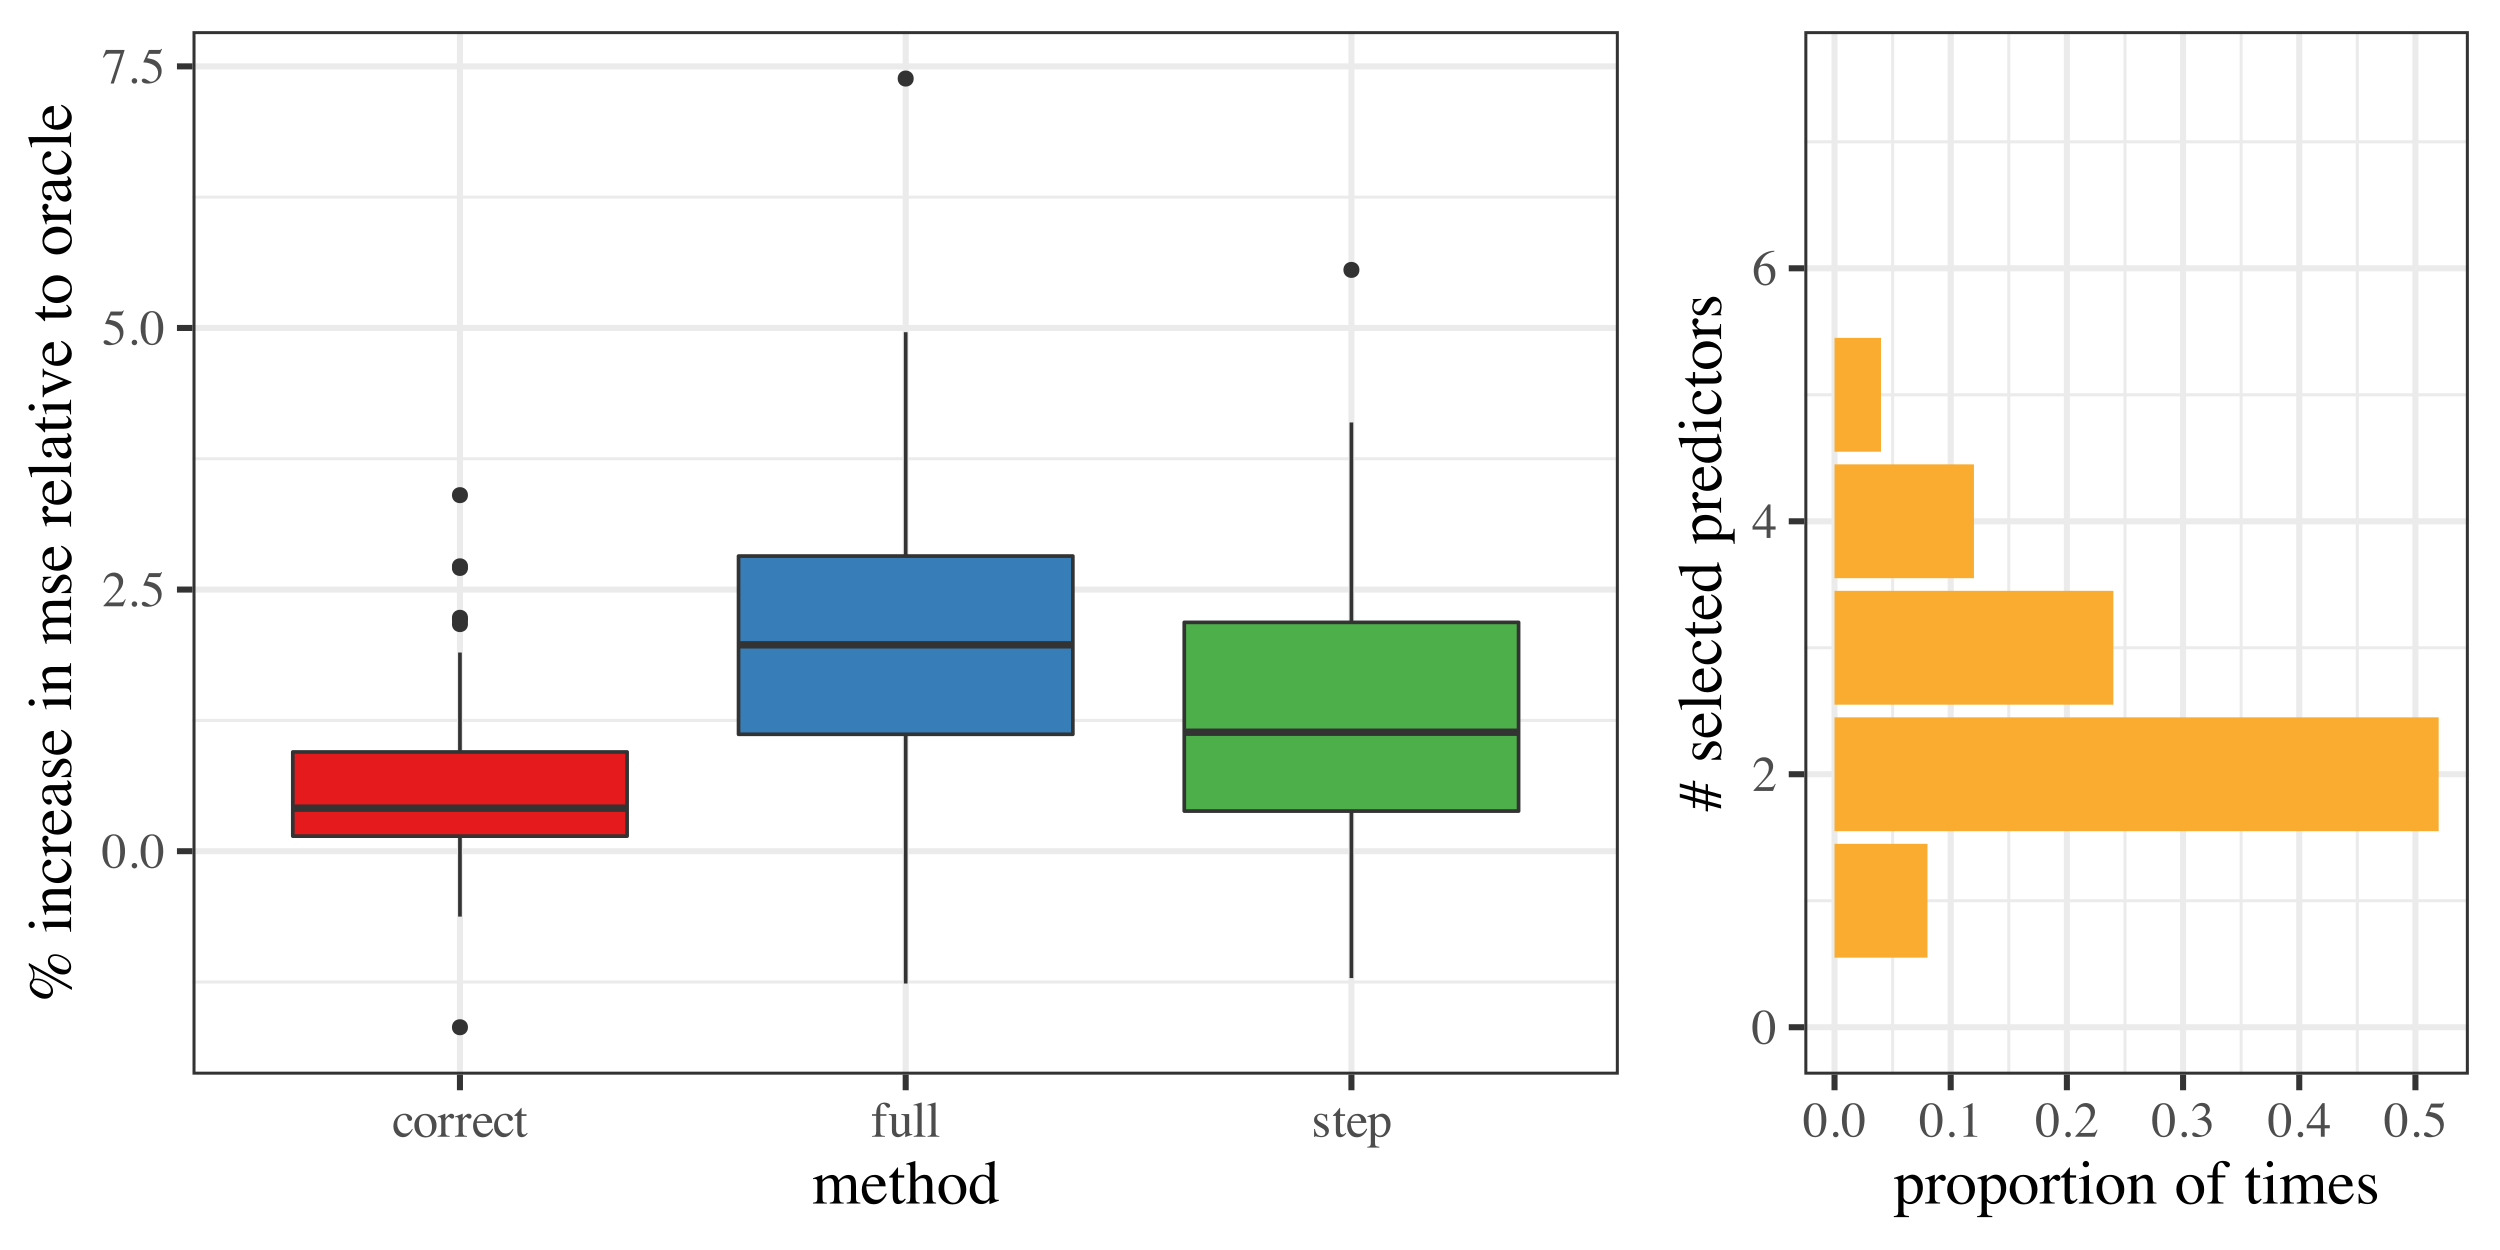 <?xml version="1.0" encoding="UTF-8"?>
<svg xmlns="http://www.w3.org/2000/svg" xmlns:xlink="http://www.w3.org/1999/xlink" width="720pt" height="360pt" viewBox="0 0 720 360" version="1.1">
<defs>
<g>
<symbol overflow="visible" id="glyph0-0">
<path style="stroke:none;" d="M 0.234 0 L 0.234 -9.531 L 10.062 -9.531 L 10.062 0 Z M 8.766 -1.297 L 8.766 -8.234 L 1.531 -8.234 L 1.531 -1.297 Z M 8.766 -1.297 "/>
</symbol>
<symbol overflow="visible" id="glyph0-1">
<path style="stroke:none;" d="M 3.453 -0.266 C 4.141 -0.266 4.609 -0.641 4.859 -1.391 C 5.117 -2.148 5.25 -3.242 5.25 -4.672 C 5.25 -5.805 5.172 -6.719 5.016 -7.406 C 4.734 -8.664 4.191 -9.297 3.391 -9.297 C 2.586 -9.297 2.039 -8.645 1.75 -7.344 C 1.594 -6.645 1.516 -5.727 1.516 -4.594 C 1.516 -3.531 1.598 -2.68 1.766 -2.047 C 2.055 -0.859 2.617 -0.266 3.453 -0.266 Z M 3.422 -9.672 C 4.504 -9.672 5.344 -9.109 5.938 -7.984 C 6.406 -7.066 6.641 -6.016 6.641 -4.828 C 6.641 -3.898 6.5 -3.02 6.219 -2.188 C 5.664 -0.633 4.711 0.141 3.359 0.141 C 2.441 0.141 1.68 -0.281 1.078 -1.125 C 0.441 -2.02 0.125 -3.238 0.125 -4.781 C 0.125 -5.988 0.336 -7.031 0.766 -7.906 C 1.336 -9.082 2.223 -9.672 3.422 -9.672 Z M 3.422 -9.672 "/>
</symbol>
<symbol overflow="visible" id="glyph0-2">
<path style="stroke:none;" d="M 2.344 0.172 C 2.125 0.172 1.938 0.094 1.781 -0.062 C 1.625 -0.219 1.547 -0.41 1.547 -0.641 C 1.547 -0.859 1.625 -1.039 1.781 -1.188 C 1.938 -1.344 2.125 -1.422 2.344 -1.422 C 2.57 -1.422 2.758 -1.344 2.906 -1.188 C 3.062 -1.039 3.141 -0.859 3.141 -0.641 C 3.141 -0.41 3.062 -0.219 2.906 -0.062 C 2.758 0.094 2.57 0.172 2.344 0.172 Z M 2.344 0.172 "/>
</symbol>
<symbol overflow="visible" id="glyph0-3">
<path style="stroke:none;" d="M 0.422 -0.156 C 2.141 -1.938 3.305 -3.242 3.922 -4.078 C 4.535 -4.922 4.844 -5.738 4.844 -6.531 C 4.844 -7.219 4.656 -7.742 4.281 -8.109 C 3.906 -8.473 3.457 -8.656 2.938 -8.656 C 2.301 -8.656 1.781 -8.422 1.375 -7.953 C 1.156 -7.691 0.945 -7.297 0.75 -6.766 L 0.438 -6.828 C 0.676 -7.91 1.07 -8.66 1.625 -9.078 C 2.188 -9.492 2.789 -9.703 3.438 -9.703 C 4.227 -9.703 4.867 -9.453 5.359 -8.953 C 5.848 -8.453 6.094 -7.844 6.094 -7.125 C 6.094 -6.352 5.828 -5.609 5.297 -4.891 C 4.773 -4.18 3.625 -2.914 1.844 -1.094 L 5.078 -1.094 C 5.523 -1.094 5.836 -1.145 6.016 -1.25 C 6.203 -1.363 6.41 -1.629 6.641 -2.047 L 6.828 -1.969 L 6.047 0 L 0.422 0 Z M 0.422 -0.156 "/>
</symbol>
<symbol overflow="visible" id="glyph0-4">
<path style="stroke:none;" d="M 1.078 -1.281 C 1.348 -1.281 1.695 -1.129 2.125 -0.828 C 2.562 -0.523 2.895 -0.375 3.125 -0.375 C 3.664 -0.375 4.141 -0.613 4.547 -1.094 C 4.953 -1.57 5.156 -2.156 5.156 -2.844 C 5.156 -4.062 4.504 -4.938 3.203 -5.469 C 2.484 -5.77 1.816 -5.922 1.203 -5.922 C 1.098 -5.922 1.031 -5.922 1 -5.922 C 0.977 -5.93 0.953 -5.957 0.922 -6 C 0.922 -6.039 0.926 -6.07 0.938 -6.094 C 0.945 -6.125 0.957 -6.148 0.969 -6.172 L 2.5 -9.531 L 5.516 -9.531 C 5.66 -9.531 5.773 -9.555 5.859 -9.609 C 5.941 -9.66 6.051 -9.754 6.188 -9.891 L 6.297 -9.797 L 5.75 -8.5 C 5.727 -8.457 5.676 -8.43 5.594 -8.422 C 5.508 -8.41 5.414 -8.406 5.312 -8.406 L 2.594 -8.406 L 2 -7.172 C 2.77 -7.035 3.332 -6.91 3.688 -6.797 C 4.27 -6.598 4.758 -6.305 5.156 -5.922 C 5.488 -5.586 5.742 -5.211 5.922 -4.797 C 6.098 -4.379 6.188 -3.941 6.188 -3.484 C 6.188 -2.441 5.816 -1.57 5.078 -0.875 C 4.336 -0.188 3.398 0.156 2.266 0.156 C 1.805 0.156 1.438 0.109 1.156 0.016 C 0.688 -0.129 0.453 -0.391 0.453 -0.766 C 0.453 -0.898 0.504 -1.02 0.609 -1.125 C 0.711 -1.227 0.867 -1.281 1.078 -1.281 Z M 1.078 -1.281 "/>
</symbol>
<symbol overflow="visible" id="glyph0-5">
<path style="stroke:none;" d="M 6.469 -9.531 L 6.469 -9.297 L 3.406 0.141 L 2.484 0.141 L 5.328 -8.469 L 2.266 -8.469 C 1.805 -8.469 1.477 -8.391 1.281 -8.234 C 1.082 -8.086 0.832 -7.773 0.531 -7.297 L 0.281 -7.422 C 0.582 -8.172 0.77 -8.629 0.844 -8.797 C 0.914 -8.973 1.008 -9.219 1.125 -9.531 Z M 6.469 -9.531 "/>
</symbol>
<symbol overflow="visible" id="glyph0-6">
<path style="stroke:none;" d="M 3.578 -6.641 C 4.16 -6.641 4.664 -6.484 5.094 -6.172 C 5.52 -5.867 5.734 -5.539 5.734 -5.188 C 5.734 -5.031 5.676 -4.883 5.562 -4.75 C 5.457 -4.613 5.297 -4.547 5.078 -4.547 C 4.91 -4.547 4.766 -4.602 4.641 -4.719 C 4.516 -4.832 4.426 -5 4.375 -5.219 L 4.281 -5.547 C 4.219 -5.797 4.113 -5.973 3.969 -6.078 C 3.812 -6.172 3.609 -6.219 3.359 -6.219 C 2.816 -6.219 2.363 -5.984 2 -5.516 C 1.633 -5.055 1.453 -4.441 1.453 -3.672 C 1.453 -2.961 1.656 -2.328 2.062 -1.766 C 2.469 -1.203 3.016 -0.922 3.703 -0.922 C 4.191 -0.922 4.625 -1.078 5 -1.391 C 5.219 -1.578 5.461 -1.867 5.734 -2.266 L 5.938 -2.141 C 5.664 -1.578 5.379 -1.133 5.078 -0.812 C 4.516 -0.176 3.859 0.141 3.109 0.141 C 2.379 0.141 1.734 -0.145 1.172 -0.719 C 0.609 -1.301 0.328 -2.086 0.328 -3.078 C 0.328 -4.047 0.633 -4.879 1.25 -5.578 C 1.863 -6.285 2.641 -6.641 3.578 -6.641 Z M 3.266 -6.641 Z M 3.266 -6.641 "/>
</symbol>
<symbol overflow="visible" id="glyph0-7">
<path style="stroke:none;" d="M 0.359 -3.266 C 0.359 -4.191 0.656 -4.977 1.25 -5.625 C 1.844 -6.27 2.609 -6.594 3.547 -6.594 C 4.473 -6.594 5.238 -6.285 5.844 -5.672 C 6.457 -5.066 6.766 -4.258 6.766 -3.25 C 6.766 -2.312 6.469 -1.5 5.875 -0.812 C 5.289 -0.125 4.531 0.219 3.594 0.219 C 2.688 0.219 1.922 -0.109 1.297 -0.766 C 0.672 -1.43 0.359 -2.266 0.359 -3.266 Z M 3.344 -6.172 C 2.977 -6.172 2.66 -6.051 2.391 -5.812 C 1.922 -5.383 1.688 -4.648 1.688 -3.609 C 1.688 -2.766 1.875 -1.984 2.25 -1.266 C 2.625 -0.547 3.145 -0.188 3.812 -0.188 C 4.344 -0.188 4.75 -0.426 5.031 -0.906 C 5.312 -1.383 5.453 -2.02 5.453 -2.812 C 5.453 -3.625 5.27 -4.383 4.906 -5.094 C 4.551 -5.812 4.031 -6.172 3.344 -6.172 Z M 3.609 -6.594 Z M 3.609 -6.594 "/>
</symbol>
<symbol overflow="visible" id="glyph0-8">
<path style="stroke:none;" d="M 0.062 -0.234 C 0.488 -0.266 0.77 -0.336 0.906 -0.453 C 1.051 -0.578 1.125 -0.828 1.125 -1.203 L 1.125 -4.375 C 1.125 -4.832 1.082 -5.16 1 -5.359 C 0.914 -5.555 0.758 -5.656 0.531 -5.656 C 0.477 -5.656 0.41 -5.648 0.328 -5.641 C 0.254 -5.629 0.176 -5.613 0.094 -5.594 L 0.094 -5.828 C 0.363 -5.922 0.641 -6.016 0.922 -6.109 C 1.203 -6.211 1.395 -6.285 1.5 -6.328 C 1.738 -6.422 1.984 -6.523 2.234 -6.641 C 2.266 -6.641 2.281 -6.625 2.281 -6.594 C 2.289 -6.57 2.297 -6.523 2.297 -6.453 L 2.297 -5.297 C 2.598 -5.711 2.891 -6.035 3.172 -6.266 C 3.453 -6.504 3.738 -6.625 4.031 -6.625 C 4.27 -6.625 4.461 -6.551 4.609 -6.406 C 4.766 -6.27 4.844 -6.094 4.844 -5.875 C 4.844 -5.676 4.785 -5.508 4.672 -5.375 C 4.555 -5.25 4.41 -5.188 4.234 -5.188 C 4.055 -5.188 3.879 -5.27 3.703 -5.438 C 3.523 -5.602 3.383 -5.688 3.281 -5.688 C 3.113 -5.688 2.91 -5.551 2.672 -5.281 C 2.43 -5.02 2.312 -4.75 2.312 -4.469 L 2.312 -1.297 C 2.312 -0.891 2.406 -0.609 2.594 -0.453 C 2.781 -0.297 3.094 -0.223 3.531 -0.234 L 3.531 0 L 0.062 0 Z M 0.062 -0.234 "/>
</symbol>
<symbol overflow="visible" id="glyph0-9">
<path style="stroke:none;" d="M 3.297 -6.594 C 3.961 -6.594 4.539 -6.363 5.031 -5.906 C 5.531 -5.445 5.781 -4.801 5.781 -3.969 L 1.312 -3.969 C 1.363 -2.875 1.609 -2.078 2.047 -1.578 C 2.492 -1.086 3.023 -0.844 3.641 -0.844 C 4.129 -0.844 4.539 -0.973 4.875 -1.234 C 5.219 -1.492 5.531 -1.859 5.812 -2.328 L 6.062 -2.25 C 5.875 -1.645 5.516 -1.086 4.984 -0.578 C 4.453 -0.078 3.805 0.172 3.047 0.172 C 2.16 0.172 1.477 -0.16 1 -0.828 C 0.52 -1.492 0.281 -2.258 0.281 -3.125 C 0.281 -4.07 0.555 -4.883 1.109 -5.562 C 1.672 -6.25 2.398 -6.594 3.297 -6.594 Z M 2.891 -6.078 C 2.359 -6.078 1.953 -5.844 1.672 -5.375 C 1.516 -5.125 1.406 -4.805 1.344 -4.422 L 4.312 -4.422 C 4.258 -4.891 4.172 -5.238 4.047 -5.469 C 3.816 -5.875 3.43 -6.078 2.891 -6.078 Z M 3.203 -6.594 Z M 3.203 -6.594 "/>
</symbol>
<symbol overflow="visible" id="glyph0-10">
<path style="stroke:none;" d="M 3.672 -6.484 L 3.672 -5.984 L 2.234 -5.984 L 2.219 -1.922 C 2.219 -1.566 2.25 -1.301 2.312 -1.125 C 2.414 -0.801 2.633 -0.641 2.969 -0.641 C 3.133 -0.641 3.281 -0.676 3.406 -0.75 C 3.531 -0.832 3.672 -0.957 3.828 -1.125 L 4.016 -0.984 L 3.859 -0.766 C 3.617 -0.441 3.363 -0.207 3.094 -0.062 C 2.82 0.07 2.555 0.141 2.297 0.141 C 1.742 0.141 1.367 -0.109 1.172 -0.609 C 1.066 -0.867 1.016 -1.238 1.016 -1.719 L 1.016 -5.984 L 0.25 -5.984 C 0.227 -5.992 0.207 -6.004 0.188 -6.016 C 0.176 -6.035 0.172 -6.055 0.172 -6.078 C 0.172 -6.117 0.18 -6.148 0.203 -6.172 C 0.223 -6.203 0.289 -6.266 0.406 -6.359 C 0.727 -6.629 0.961 -6.848 1.109 -7.016 C 1.254 -7.18 1.594 -7.617 2.125 -8.328 C 2.176 -8.328 2.207 -8.32 2.219 -8.312 C 2.238 -8.312 2.25 -8.281 2.25 -8.219 L 2.25 -6.484 Z M 3.672 -6.484 "/>
</symbol>
<symbol overflow="visible" id="glyph0-11">
<path style="stroke:none;" d="M 0.281 -0.203 C 0.781 -0.223 1.109 -0.312 1.266 -0.469 C 1.422 -0.633 1.5 -0.977 1.5 -1.5 L 1.5 -6.016 L 0.297 -6.016 L 0.297 -6.484 L 1.5 -6.484 C 1.5 -7.223 1.598 -7.848 1.797 -8.359 C 2.18 -9.336 2.891 -9.828 3.922 -9.828 C 4.328 -9.828 4.691 -9.742 5.016 -9.578 C 5.348 -9.422 5.516 -9.203 5.516 -8.922 C 5.516 -8.766 5.457 -8.625 5.344 -8.5 C 5.227 -8.383 5.094 -8.328 4.938 -8.328 C 4.801 -8.328 4.68 -8.367 4.578 -8.453 C 4.484 -8.535 4.367 -8.68 4.234 -8.891 L 4.109 -9.062 C 4.047 -9.164 3.969 -9.25 3.875 -9.312 C 3.789 -9.383 3.672 -9.422 3.516 -9.422 C 3.148 -9.422 2.906 -9.242 2.781 -8.891 C 2.719 -8.703 2.688 -8.457 2.688 -8.156 L 2.688 -6.484 L 4.453 -6.484 L 4.453 -6.016 L 2.688 -6.016 L 2.688 -1.5 C 2.688 -0.969 2.758 -0.629 2.906 -0.484 C 3.051 -0.336 3.426 -0.242 4.031 -0.203 L 4.031 0 L 0.281 0 Z M 0.281 -0.203 "/>
</symbol>
<symbol overflow="visible" id="glyph0-12">
<path style="stroke:none;" d="M 2.234 -6.516 L 2.234 -2.016 C 2.234 -1.691 2.273 -1.438 2.359 -1.25 C 2.535 -0.883 2.852 -0.703 3.312 -0.703 C 3.633 -0.703 3.945 -0.812 4.25 -1.031 C 4.426 -1.145 4.602 -1.305 4.781 -1.516 L 4.781 -5.359 C 4.781 -5.723 4.707 -5.961 4.562 -6.078 C 4.426 -6.191 4.148 -6.258 3.734 -6.281 L 3.734 -6.516 L 6 -6.516 L 6 -1.562 C 6 -1.238 6.055 -1.016 6.172 -0.891 C 6.285 -0.773 6.531 -0.727 6.906 -0.75 L 6.906 -0.547 C 6.645 -0.473 6.453 -0.422 6.328 -0.391 C 6.203 -0.359 6 -0.297 5.719 -0.203 C 5.594 -0.16 5.328 -0.055 4.922 0.109 C 4.891 0.109 4.875 0.098 4.875 0.078 C 4.875 0.055 4.875 0.031 4.875 0 L 4.875 -1.125 C 4.551 -0.75 4.258 -0.469 4 -0.281 C 3.594 0 3.172 0.141 2.734 0.141 C 2.328 0.141 1.941 -0.004 1.578 -0.297 C 1.211 -0.586 1.031 -1.07 1.031 -1.75 L 1.031 -5.391 C 1.031 -5.766 0.945 -6.016 0.781 -6.141 C 0.688 -6.223 0.469 -6.281 0.125 -6.312 L 0.125 -6.516 Z M 3.609 -6.594 Z M 3.609 -6.594 "/>
</symbol>
<symbol overflow="visible" id="glyph0-13">
<path style="stroke:none;" d="M 0.297 -0.203 C 0.734 -0.242 1.023 -0.328 1.172 -0.453 C 1.328 -0.586 1.406 -0.852 1.406 -1.25 L 1.406 -8.125 C 1.406 -8.426 1.383 -8.633 1.344 -8.75 C 1.25 -8.945 1.055 -9.047 0.766 -9.047 C 0.703 -9.047 0.629 -9.039 0.547 -9.031 C 0.473 -9.02 0.379 -9 0.266 -8.969 L 0.266 -9.203 C 0.891 -9.367 1.648 -9.594 2.547 -9.875 C 2.578 -9.875 2.594 -9.859 2.594 -9.828 C 2.602 -9.805 2.609 -9.75 2.609 -9.656 L 2.609 -1.219 C 2.609 -0.812 2.676 -0.547 2.812 -0.422 C 2.957 -0.305 3.254 -0.234 3.703 -0.203 L 3.703 0 L 0.297 0 Z M 0.297 -0.203 "/>
</symbol>
<symbol overflow="visible" id="glyph0-14">
<path style="stroke:none;" d="M 0.75 -2.219 L 0.984 -2.219 C 1.086 -1.676 1.227 -1.266 1.406 -0.984 C 1.738 -0.461 2.223 -0.203 2.859 -0.203 C 3.211 -0.203 3.488 -0.297 3.688 -0.484 C 3.895 -0.68 4 -0.938 4 -1.25 C 4 -1.445 3.938 -1.633 3.812 -1.812 C 3.695 -2 3.492 -2.176 3.203 -2.344 L 2.406 -2.797 C 1.832 -3.109 1.41 -3.422 1.141 -3.734 C 0.867 -4.047 0.734 -4.414 0.734 -4.844 C 0.734 -5.375 0.922 -5.805 1.297 -6.141 C 1.672 -6.473 2.141 -6.641 2.703 -6.641 C 2.953 -6.641 3.223 -6.594 3.516 -6.5 C 3.816 -6.406 3.988 -6.359 4.031 -6.359 C 4.113 -6.359 4.172 -6.367 4.203 -6.391 C 4.242 -6.422 4.281 -6.461 4.312 -6.516 L 4.484 -6.516 L 4.531 -4.547 L 4.312 -4.547 C 4.219 -5.004 4.094 -5.359 3.938 -5.609 C 3.645 -6.078 3.223 -6.312 2.672 -6.312 C 2.348 -6.312 2.094 -6.211 1.906 -6.016 C 1.719 -5.816 1.625 -5.578 1.625 -5.297 C 1.625 -4.867 1.945 -4.488 2.594 -4.156 L 3.516 -3.656 C 4.516 -3.102 5.016 -2.469 5.016 -1.75 C 5.016 -1.195 4.805 -0.742 4.391 -0.391 C 3.973 -0.035 3.43 0.141 2.766 0.141 C 2.484 0.141 2.16 0.094 1.797 0 C 1.441 -0.094 1.234 -0.141 1.172 -0.141 C 1.117 -0.141 1.07 -0.117 1.031 -0.078 C 0.988 -0.047 0.953 0 0.922 0.062 L 0.75 0.062 Z M 2.812 -6.641 Z M 2.812 -6.641 "/>
</symbol>
<symbol overflow="visible" id="glyph0-15">
<path style="stroke:none;" d="M 2.297 -1.297 C 2.422 -0.973 2.602 -0.734 2.844 -0.578 C 3.082 -0.422 3.367 -0.344 3.703 -0.344 C 4.203 -0.344 4.629 -0.594 4.984 -1.094 C 5.348 -1.602 5.531 -2.305 5.531 -3.203 C 5.531 -4.066 5.344 -4.711 4.969 -5.141 C 4.602 -5.566 4.172 -5.781 3.672 -5.781 C 3.328 -5.781 3.008 -5.672 2.719 -5.453 C 2.438 -5.242 2.297 -5.035 2.297 -4.828 Z M 0.062 2.906 C 0.5 2.875 0.773 2.781 0.891 2.625 C 1.016 2.469 1.078 2.219 1.078 1.875 L 1.078 -4.875 C 1.078 -5.238 1.035 -5.469 0.953 -5.562 C 0.867 -5.664 0.707 -5.719 0.469 -5.719 C 0.414 -5.719 0.363 -5.711 0.312 -5.703 C 0.27 -5.703 0.207 -5.695 0.125 -5.688 L 0.125 -5.922 L 0.797 -6.141 C 0.816 -6.141 1.285 -6.301 2.203 -6.625 C 2.234 -6.625 2.254 -6.613 2.266 -6.594 C 2.273 -6.57 2.281 -6.547 2.281 -6.516 L 2.281 -5.562 C 2.594 -5.875 2.863 -6.102 3.094 -6.25 C 3.52 -6.508 3.953 -6.641 4.391 -6.641 C 5.035 -6.641 5.594 -6.363 6.062 -5.812 C 6.531 -5.27 6.766 -4.52 6.766 -3.562 C 6.766 -2.625 6.484 -1.77 5.922 -1 C 5.359 -0.238 4.656 0.141 3.812 0.141 C 3.551 0.141 3.32 0.109 3.125 0.047 C 2.832 -0.055 2.555 -0.238 2.297 -0.5 L 2.297 1.797 C 2.297 2.273 2.375 2.566 2.531 2.672 C 2.688 2.773 3.023 2.848 3.547 2.891 L 3.547 3.141 L 0.062 3.141 Z M 0.062 2.906 "/>
</symbol>
<symbol overflow="visible" id="glyph0-16">
<path style="stroke:none;" d="M 4.203 -8.219 L 0.75 -3.328 L 4.203 -3.328 Z M 4.656 -9.672 L 5.328 -9.672 L 5.328 -3.328 L 6.797 -3.328 L 6.797 -2.406 L 5.328 -2.406 L 5.328 0 L 4.219 0 L 4.219 -2.406 L 0.156 -2.406 L 0.156 -3.328 Z M 4.656 -9.672 "/>
</symbol>
<symbol overflow="visible" id="glyph0-17">
<path style="stroke:none;" d="M 6.734 -3.203 C 6.734 -2.336 6.457 -1.562 5.906 -0.875 C 5.352 -0.188 4.641 0.156 3.766 0.156 C 2.941 0.156 2.191 -0.227 1.516 -1 C 0.836 -1.781 0.5 -2.812 0.5 -4.094 C 0.5 -5.75 1.156 -7.172 2.469 -8.359 C 3.633 -9.348 4.953 -9.844 6.422 -9.844 L 6.453 -9.609 C 5.867 -9.504 5.363 -9.359 4.938 -9.172 C 4.508 -8.984 4.129 -8.727 3.797 -8.406 C 3.453 -8.062 3.129 -7.629 2.828 -7.109 C 2.535 -6.586 2.332 -6.07 2.219 -5.562 C 2.508 -5.738 2.758 -5.867 2.969 -5.953 C 3.344 -6.109 3.719 -6.188 4.094 -6.188 C 4.844 -6.188 5.469 -5.926 5.969 -5.406 C 6.477 -4.895 6.734 -4.16 6.734 -3.203 Z M 5.453 -2.656 C 5.453 -3.281 5.352 -3.832 5.156 -4.312 C 4.82 -5.125 4.266 -5.531 3.484 -5.531 C 2.754 -5.531 2.27 -5.312 2.031 -4.875 C 1.895 -4.625 1.828 -4.203 1.828 -3.609 C 1.828 -2.848 1.988 -2.102 2.312 -1.375 C 2.633 -0.645 3.148 -0.281 3.859 -0.281 C 4.41 -0.281 4.812 -0.516 5.062 -0.984 C 5.32 -1.461 5.453 -2.02 5.453 -2.656 Z M 5.453 -2.656 "/>
</symbol>
<symbol overflow="visible" id="glyph0-18">
<path style="stroke:none;" d="M 4.266 -9.672 C 4.285 -9.641 4.297 -9.617 4.297 -9.609 C 4.297 -9.598 4.297 -9.57 4.297 -9.531 L 4.297 -1.062 C 4.297 -0.695 4.391 -0.461 4.578 -0.359 C 4.773 -0.266 5.133 -0.211 5.656 -0.203 L 5.656 0 L 1.688 0 L 1.688 -0.219 C 2.258 -0.238 2.629 -0.312 2.797 -0.438 C 2.973 -0.57 3.062 -0.848 3.062 -1.266 L 3.062 -7.781 C 3.062 -8.008 3.031 -8.18 2.969 -8.297 C 2.914 -8.41 2.797 -8.469 2.609 -8.469 C 2.492 -8.469 2.336 -8.43 2.141 -8.359 C 1.941 -8.297 1.758 -8.227 1.594 -8.156 L 1.594 -8.344 L 4.172 -9.672 Z M 4.266 -9.672 "/>
</symbol>
<symbol overflow="visible" id="glyph0-19">
<path style="stroke:none;" d="M 1.125 -1.219 C 1.375 -1.219 1.711 -1.082 2.141 -0.812 C 2.566 -0.551 2.926 -0.422 3.219 -0.422 C 3.875 -0.422 4.359 -0.641 4.672 -1.078 C 4.992 -1.523 5.156 -2.008 5.156 -2.531 C 5.156 -3.031 5.031 -3.473 4.781 -3.859 C 4.344 -4.492 3.602 -4.812 2.562 -4.812 C 2.5 -4.812 2.441 -4.812 2.391 -4.812 C 2.336 -4.812 2.27 -4.805 2.188 -4.797 L 2.188 -4.984 C 2.938 -5.254 3.523 -5.562 3.953 -5.906 C 4.379 -6.258 4.594 -6.727 4.594 -7.312 C 4.594 -7.82 4.422 -8.207 4.078 -8.469 C 3.742 -8.738 3.359 -8.875 2.922 -8.875 C 2.41 -8.875 1.957 -8.688 1.562 -8.312 C 1.344 -8.102 1.109 -7.781 0.859 -7.344 L 0.641 -7.406 C 0.828 -8.113 1.176 -8.68 1.688 -9.109 C 2.207 -9.535 2.801 -9.75 3.469 -9.75 C 4.188 -9.75 4.738 -9.551 5.125 -9.156 C 5.52 -8.758 5.719 -8.305 5.719 -7.797 C 5.719 -7.336 5.555 -6.922 5.234 -6.547 C 5.047 -6.328 4.758 -6.082 4.375 -5.812 C 4.832 -5.625 5.195 -5.398 5.469 -5.141 C 5.977 -4.648 6.234 -4.023 6.234 -3.266 C 6.234 -2.379 5.879 -1.594 5.172 -0.906 C 4.473 -0.227 3.477 0.109 2.188 0.109 C 1.613 0.109 1.207 0.023 0.969 -0.141 C 0.738 -0.316 0.625 -0.504 0.625 -0.703 C 0.625 -0.828 0.66 -0.941 0.734 -1.047 C 0.816 -1.16 0.945 -1.219 1.125 -1.219 Z M 1.125 -1.219 "/>
</symbol>
<symbol overflow="visible" id="glyph1-0">
<path style="stroke:none;" d="M 0.297 0 L 0.297 -11.906 L 12.578 -11.906 L 12.578 0 Z M 10.953 -1.625 L 10.953 -10.297 L 1.906 -10.297 L 1.906 -1.625 Z M 10.953 -1.625 "/>
</symbol>
<symbol overflow="visible" id="glyph1-1">
<path style="stroke:none;" d="M 0.297 -0.234 C 0.742 -0.273 1.047 -0.348 1.203 -0.453 C 1.441 -0.629 1.562 -0.973 1.562 -1.484 L 1.562 -6.016 C 1.562 -6.453 1.504 -6.738 1.391 -6.875 C 1.273 -7.008 1.082 -7.078 0.812 -7.078 C 0.695 -7.078 0.609 -7.07 0.547 -7.062 C 0.484 -7.051 0.41 -7.031 0.328 -7 L 0.328 -7.297 L 0.953 -7.516 C 1.18 -7.586 1.555 -7.723 2.078 -7.922 C 2.598 -8.129 2.875 -8.234 2.906 -8.234 C 2.938 -8.234 2.953 -8.219 2.953 -8.188 C 2.961 -8.156 2.969 -8.098 2.969 -8.016 L 2.969 -6.828 C 3.551 -7.359 4.051 -7.723 4.469 -7.922 C 4.895 -8.129 5.332 -8.234 5.781 -8.234 C 6.383 -8.234 6.863 -8.023 7.219 -7.609 C 7.406 -7.391 7.562 -7.086 7.688 -6.703 C 8.113 -7.141 8.488 -7.469 8.812 -7.688 C 9.375 -8.051 9.941 -8.234 10.516 -8.234 C 11.461 -8.234 12.094 -7.848 12.406 -7.078 C 12.594 -6.641 12.688 -5.953 12.688 -5.016 L 12.688 -1.375 C 12.688 -0.957 12.773 -0.672 12.953 -0.516 C 13.141 -0.367 13.473 -0.273 13.953 -0.234 L 13.953 0 L 10 0 L 10 -0.25 C 10.508 -0.289 10.844 -0.391 11 -0.547 C 11.156 -0.711 11.234 -1.035 11.234 -1.516 L 11.234 -5.312 C 11.234 -5.875 11.176 -6.289 11.062 -6.562 C 10.844 -7.039 10.414 -7.281 9.781 -7.281 C 9.406 -7.281 9.031 -7.156 8.656 -6.906 C 8.438 -6.758 8.164 -6.523 7.844 -6.203 L 7.844 -1.703 C 7.844 -1.234 7.926 -0.875 8.094 -0.625 C 8.258 -0.375 8.613 -0.242 9.156 -0.234 L 9.156 0 L 5.125 0 L 5.125 -0.234 C 5.676 -0.297 6.031 -0.426 6.188 -0.625 C 6.344 -0.832 6.422 -1.32 6.422 -2.094 L 6.422 -4.562 C 6.422 -5.469 6.359 -6.086 6.234 -6.422 C 6.047 -6.992 5.641 -7.281 5.016 -7.281 C 4.648 -7.281 4.297 -7.18 3.953 -6.984 C 3.609 -6.797 3.305 -6.539 3.047 -6.219 L 3.047 -1.422 C 3.047 -0.973 3.117 -0.66 3.266 -0.484 C 3.422 -0.316 3.766 -0.234 4.297 -0.234 L 4.297 0 L 0.297 0 Z M 0.297 -0.234 "/>
</symbol>
<symbol overflow="visible" id="glyph1-2">
<path style="stroke:none;" d="M 4.125 -8.25 C 4.945 -8.25 5.664 -7.961 6.281 -7.391 C 6.906 -6.816 7.219 -6.004 7.219 -4.953 L 1.641 -4.953 C 1.703 -3.598 2.008 -2.609 2.562 -1.984 C 3.125 -1.367 3.785 -1.062 4.547 -1.062 C 5.16 -1.062 5.676 -1.219 6.094 -1.531 C 6.52 -1.852 6.91 -2.312 7.266 -2.906 L 7.578 -2.797 C 7.336 -2.055 6.883 -1.367 6.219 -0.734 C 5.562 -0.098 4.758 0.219 3.812 0.219 C 2.707 0.219 1.852 -0.195 1.25 -1.031 C 0.656 -1.863 0.359 -2.82 0.359 -3.906 C 0.359 -5.082 0.703 -6.098 1.391 -6.953 C 2.086 -7.816 3 -8.25 4.125 -8.25 Z M 3.609 -7.609 C 2.941 -7.609 2.43 -7.312 2.078 -6.719 C 1.891 -6.395 1.754 -5.992 1.672 -5.516 L 5.391 -5.516 C 5.328 -6.109 5.211 -6.547 5.047 -6.828 C 4.766 -7.348 4.285 -7.609 3.609 -7.609 Z M 4.016 -8.25 Z M 4.016 -8.25 "/>
</symbol>
<symbol overflow="visible" id="glyph1-3">
<path style="stroke:none;" d="M 4.578 -8.109 L 4.578 -7.469 L 2.781 -7.469 L 2.766 -2.406 C 2.766 -1.957 2.805 -1.617 2.891 -1.391 C 3.023 -0.992 3.297 -0.797 3.703 -0.797 C 3.922 -0.797 4.102 -0.844 4.25 -0.938 C 4.406 -1.039 4.586 -1.203 4.797 -1.422 L 5.016 -1.219 L 4.828 -0.953 C 4.523 -0.547 4.203 -0.254 3.859 -0.078 C 3.516 0.086 3.188 0.172 2.875 0.172 C 2.188 0.172 1.719 -0.133 1.469 -0.75 C 1.332 -1.082 1.266 -1.547 1.266 -2.141 L 1.266 -7.469 L 0.312 -7.469 C 0.281 -7.488 0.254 -7.504 0.234 -7.516 C 0.223 -7.535 0.219 -7.562 0.219 -7.594 C 0.219 -7.656 0.227 -7.703 0.25 -7.734 C 0.281 -7.766 0.367 -7.836 0.516 -7.953 C 0.91 -8.285 1.195 -8.555 1.375 -8.766 C 1.562 -8.973 1.984 -9.523 2.641 -10.422 C 2.723 -10.422 2.77 -10.41 2.781 -10.391 C 2.789 -10.379 2.797 -10.336 2.797 -10.266 L 2.797 -8.109 Z M 4.578 -8.109 "/>
</symbol>
<symbol overflow="visible" id="glyph1-4">
<path style="stroke:none;" d="M 0.156 -0.25 C 0.633 -0.312 0.945 -0.426 1.094 -0.594 C 1.25 -0.77 1.328 -1.18 1.328 -1.828 L 1.328 -10.266 C 1.328 -10.598 1.285 -10.836 1.203 -10.984 C 1.117 -11.141 0.91 -11.219 0.578 -11.219 C 0.516 -11.219 0.453 -11.211 0.391 -11.203 C 0.328 -11.203 0.258 -11.195 0.188 -11.188 L 0.188 -11.5 C 0.445 -11.57 0.766 -11.66 1.141 -11.766 C 1.516 -11.879 1.773 -11.957 1.922 -12 L 2.766 -12.266 L 2.781 -12.203 L 2.781 -6.812 C 3.156 -7.227 3.484 -7.539 3.766 -7.75 C 4.285 -8.094 4.844 -8.266 5.438 -8.266 C 6.383 -8.266 7.035 -7.867 7.391 -7.078 C 7.578 -6.648 7.672 -6.098 7.672 -5.422 L 7.672 -1.828 C 7.672 -1.203 7.738 -0.797 7.875 -0.609 C 8.02 -0.422 8.316 -0.301 8.766 -0.25 L 8.766 0 L 4.953 0 L 4.953 -0.25 C 5.461 -0.32 5.789 -0.441 5.938 -0.609 C 6.082 -0.773 6.156 -1.18 6.156 -1.828 L 6.156 -5.391 C 6.156 -5.953 6.062 -6.41 5.875 -6.766 C 5.688 -7.117 5.328 -7.297 4.797 -7.297 C 4.336 -7.297 3.895 -7.129 3.469 -6.797 C 3.039 -6.473 2.828 -6.258 2.828 -6.156 L 2.828 -1.828 C 2.828 -1.172 2.898 -0.758 3.047 -0.594 C 3.203 -0.438 3.531 -0.32 4.031 -0.25 L 4.031 0 L 0.156 0 Z M 0.156 -0.25 "/>
</symbol>
<symbol overflow="visible" id="glyph1-5">
<path style="stroke:none;" d="M 0.453 -4.078 C 0.453 -5.242 0.82 -6.227 1.562 -7.031 C 2.312 -7.844 3.27 -8.25 4.438 -8.25 C 5.594 -8.25 6.551 -7.863 7.312 -7.094 C 8.07 -6.332 8.453 -5.32 8.453 -4.062 C 8.453 -2.895 8.082 -1.879 7.344 -1.016 C 6.602 -0.16 5.648 0.266 4.484 0.266 C 3.359 0.266 2.406 -0.145 1.625 -0.969 C 0.844 -1.789 0.453 -2.828 0.453 -4.078 Z M 4.188 -7.719 C 3.719 -7.719 3.316 -7.566 2.984 -7.266 C 2.391 -6.723 2.094 -5.801 2.094 -4.5 C 2.094 -3.457 2.328 -2.484 2.797 -1.578 C 3.273 -0.68 3.93 -0.234 4.766 -0.234 C 5.422 -0.234 5.926 -0.535 6.281 -1.141 C 6.645 -1.742 6.828 -2.531 6.828 -3.5 C 6.828 -4.52 6.598 -5.477 6.141 -6.375 C 5.691 -7.27 5.039 -7.719 4.188 -7.719 Z M 4.516 -8.25 Z M 4.516 -8.25 "/>
</symbol>
<symbol overflow="visible" id="glyph1-6">
<path style="stroke:none;" d="M 4.266 -8.312 C 4.691 -8.312 5.082 -8.219 5.438 -8.031 C 5.676 -7.906 5.906 -7.734 6.125 -7.516 L 6.125 -10.312 C 6.125 -10.664 6.082 -10.91 6 -11.047 C 5.914 -11.18 5.727 -11.25 5.438 -11.25 C 5.363 -11.25 5.301 -11.242 5.25 -11.234 C 5.195 -11.234 5.078 -11.223 4.891 -11.203 L 4.891 -11.5 L 5.609 -11.688 C 5.879 -11.75 6.145 -11.816 6.406 -11.891 C 6.664 -11.973 6.898 -12.051 7.109 -12.125 C 7.203 -12.156 7.352 -12.207 7.562 -12.281 L 7.625 -12.266 L 7.609 -11.344 C 7.598 -11.008 7.586 -10.664 7.578 -10.312 C 7.578 -9.957 7.578 -9.609 7.578 -9.266 L 7.562 -2.078 C 7.562 -1.703 7.609 -1.438 7.703 -1.281 C 7.797 -1.133 8.047 -1.062 8.453 -1.062 C 8.516 -1.062 8.578 -1.062 8.641 -1.062 C 8.703 -1.062 8.766 -1.066 8.828 -1.078 L 8.828 -0.797 C 8.797 -0.785 8.375 -0.641 7.562 -0.359 L 6.172 0.172 L 6.125 0.094 L 6.125 -1 C 5.789 -0.633 5.504 -0.379 5.266 -0.234 C 4.836 0.035 4.344 0.172 3.781 0.172 C 2.781 0.172 1.973 -0.211 1.359 -0.984 C 0.742 -1.754 0.438 -2.648 0.438 -3.672 C 0.438 -4.941 0.805 -6.031 1.547 -6.938 C 2.285 -7.852 3.191 -8.312 4.266 -8.312 Z M 4.594 -0.781 C 5.051 -0.781 5.422 -0.914 5.703 -1.188 C 5.984 -1.457 6.125 -1.711 6.125 -1.953 L 6.125 -5.719 C 6.125 -6.477 5.914 -7.016 5.5 -7.328 C 5.094 -7.648 4.695 -7.812 4.312 -7.812 C 3.57 -7.812 3 -7.484 2.594 -6.828 C 2.188 -6.172 1.984 -5.363 1.984 -4.406 C 1.984 -3.469 2.195 -2.629 2.625 -1.891 C 3.062 -1.148 3.719 -0.781 4.594 -0.781 Z M 4.594 -0.781 "/>
</symbol>
<symbol overflow="visible" id="glyph1-7">
<path style="stroke:none;" d="M 2.875 -1.625 C 3.031 -1.219 3.258 -0.914 3.562 -0.719 C 3.863 -0.531 4.219 -0.438 4.625 -0.438 C 5.258 -0.438 5.801 -0.75 6.25 -1.375 C 6.695 -2.008 6.922 -2.891 6.922 -4.016 C 6.922 -5.086 6.688 -5.891 6.219 -6.422 C 5.75 -6.953 5.207 -7.219 4.594 -7.219 C 4.164 -7.219 3.77 -7.082 3.406 -6.812 C 3.051 -6.551 2.875 -6.289 2.875 -6.031 Z M 0.078 3.625 C 0.629 3.594 0.977 3.477 1.125 3.281 C 1.281 3.082 1.359 2.77 1.359 2.344 L 1.359 -6.094 C 1.359 -6.539 1.301 -6.828 1.188 -6.953 C 1.082 -7.078 0.879 -7.141 0.578 -7.141 C 0.516 -7.141 0.453 -7.133 0.391 -7.125 C 0.336 -7.125 0.258 -7.117 0.156 -7.109 L 0.156 -7.391 L 1 -7.672 C 1.02 -7.672 1.609 -7.867 2.766 -8.266 C 2.785 -8.266 2.801 -8.25 2.812 -8.219 C 2.832 -8.195 2.844 -8.172 2.844 -8.141 L 2.844 -6.953 C 3.227 -7.336 3.57 -7.625 3.875 -7.812 C 4.395 -8.145 4.938 -8.312 5.5 -8.312 C 6.301 -8.312 6.992 -7.961 7.578 -7.266 C 8.16 -6.578 8.453 -5.641 8.453 -4.453 C 8.453 -3.273 8.102 -2.207 7.406 -1.25 C 6.707 -0.301 5.828 0.172 4.766 0.172 C 4.43 0.172 4.145 0.129 3.906 0.047 C 3.531 -0.066 3.188 -0.289 2.875 -0.625 L 2.875 2.25 C 2.875 2.844 2.969 3.207 3.156 3.344 C 3.352 3.477 3.781 3.566 4.438 3.609 L 4.438 3.922 L 0.078 3.922 Z M 0.078 3.625 "/>
</symbol>
<symbol overflow="visible" id="glyph1-8">
<path style="stroke:none;" d="M 0.078 -0.297 C 0.617 -0.336 0.977 -0.43 1.156 -0.578 C 1.332 -0.723 1.422 -1.031 1.422 -1.5 L 1.422 -5.453 C 1.422 -6.035 1.363 -6.453 1.25 -6.703 C 1.145 -6.953 0.945 -7.078 0.656 -7.078 C 0.602 -7.078 0.523 -7.066 0.422 -7.047 C 0.328 -7.035 0.227 -7.02 0.125 -7 L 0.125 -7.281 C 0.457 -7.406 0.797 -7.523 1.141 -7.641 C 1.492 -7.766 1.738 -7.852 1.875 -7.906 C 2.176 -8.02 2.477 -8.145 2.781 -8.281 C 2.82 -8.281 2.848 -8.266 2.859 -8.234 C 2.867 -8.211 2.875 -8.156 2.875 -8.062 L 2.875 -6.625 C 3.25 -7.145 3.609 -7.551 3.953 -7.844 C 4.305 -8.133 4.672 -8.281 5.047 -8.281 C 5.348 -8.281 5.594 -8.191 5.781 -8.016 C 5.969 -7.836 6.062 -7.613 6.062 -7.344 C 6.062 -7.102 5.988 -6.898 5.844 -6.734 C 5.695 -6.566 5.516 -6.484 5.297 -6.484 C 5.078 -6.484 4.852 -6.586 4.625 -6.797 C 4.406 -7.004 4.227 -7.109 4.094 -7.109 C 3.883 -7.109 3.629 -6.941 3.328 -6.609 C 3.035 -6.273 2.891 -5.93 2.891 -5.578 L 2.891 -1.625 C 2.891 -1.113 3.004 -0.758 3.234 -0.562 C 3.473 -0.363 3.863 -0.273 4.406 -0.297 L 4.406 0 L 0.078 0 Z M 0.078 -0.297 "/>
</symbol>
<symbol overflow="visible" id="glyph1-9">
<path style="stroke:none;" d="M 1.484 -11.344 C 1.484 -11.594 1.566 -11.805 1.734 -11.984 C 1.91 -12.172 2.129 -12.266 2.391 -12.266 C 2.641 -12.266 2.852 -12.176 3.031 -12 C 3.219 -11.82 3.312 -11.602 3.312 -11.344 C 3.312 -11.094 3.219 -10.879 3.031 -10.703 C 2.852 -10.523 2.641 -10.438 2.391 -10.438 C 2.129 -10.438 1.91 -10.523 1.734 -10.703 C 1.566 -10.879 1.484 -11.094 1.484 -11.344 Z M 0.359 -0.25 C 0.984 -0.301 1.375 -0.406 1.531 -0.562 C 1.695 -0.719 1.781 -1.141 1.781 -1.828 L 1.781 -6.016 C 1.781 -6.398 1.754 -6.664 1.703 -6.812 C 1.617 -7.051 1.438 -7.172 1.156 -7.172 C 1.094 -7.172 1.031 -7.164 0.969 -7.156 C 0.906 -7.145 0.727 -7.098 0.438 -7.016 L 0.438 -7.281 L 0.812 -7.406 C 1.832 -7.738 2.547 -7.992 2.953 -8.172 C 3.117 -8.234 3.223 -8.266 3.266 -8.266 C 3.273 -8.223 3.281 -8.18 3.281 -8.141 L 3.281 -1.828 C 3.281 -1.16 3.359 -0.738 3.516 -0.562 C 3.68 -0.395 4.051 -0.289 4.625 -0.25 L 4.625 0 L 0.359 0 Z M 0.359 -0.25 "/>
</symbol>
<symbol overflow="visible" id="glyph1-10">
<path style="stroke:none;" d="M 0.328 -0.25 C 0.742 -0.301 1.035 -0.406 1.203 -0.562 C 1.367 -0.719 1.453 -1.062 1.453 -1.594 L 1.453 -6.062 C 1.453 -6.438 1.414 -6.695 1.344 -6.844 C 1.227 -7.07 1 -7.188 0.656 -7.188 C 0.602 -7.188 0.547 -7.18 0.484 -7.172 C 0.43 -7.16 0.367 -7.148 0.297 -7.141 L 0.297 -7.453 C 0.535 -7.523 1.102 -7.707 2 -8 L 2.828 -8.266 C 2.867 -8.266 2.891 -8.25 2.891 -8.219 C 2.898 -8.195 2.906 -8.16 2.906 -8.109 L 2.906 -6.812 C 3.445 -7.312 3.867 -7.656 4.172 -7.844 C 4.629 -8.133 5.102 -8.281 5.594 -8.281 C 6 -8.281 6.363 -8.164 6.688 -7.938 C 7.32 -7.488 7.641 -6.695 7.641 -5.562 L 7.641 -1.453 C 7.641 -1.023 7.723 -0.719 7.891 -0.531 C 8.055 -0.344 8.344 -0.25 8.75 -0.25 L 8.75 0 L 5 0 L 5 -0.25 C 5.426 -0.301 5.723 -0.414 5.891 -0.594 C 6.055 -0.781 6.141 -1.172 6.141 -1.766 L 6.141 -5.516 C 6.141 -6.023 6.047 -6.441 5.859 -6.766 C 5.672 -7.098 5.328 -7.266 4.828 -7.266 C 4.484 -7.266 4.129 -7.148 3.766 -6.922 C 3.566 -6.785 3.312 -6.562 3 -6.25 L 3 -1.328 C 3 -0.898 3.094 -0.613 3.281 -0.469 C 3.469 -0.332 3.766 -0.258 4.172 -0.25 L 4.172 0 L 0.328 0 Z M 4.516 -8.281 Z M 4.516 -8.281 "/>
</symbol>
<symbol overflow="visible" id="glyph1-11">
<path style="stroke:none;" d=""/>
</symbol>
<symbol overflow="visible" id="glyph1-12">
<path style="stroke:none;" d="M 0.359 -0.25 C 0.973 -0.281 1.379 -0.395 1.578 -0.594 C 1.773 -0.789 1.875 -1.219 1.875 -1.875 L 1.875 -7.516 L 0.375 -7.516 L 0.375 -8.109 L 1.875 -8.109 C 1.875 -9.035 2 -9.816 2.25 -10.453 C 2.727 -11.672 3.609 -12.281 4.891 -12.281 C 5.41 -12.281 5.875 -12.176 6.281 -11.969 C 6.688 -11.77 6.891 -11.5 6.891 -11.156 C 6.891 -10.957 6.816 -10.781 6.672 -10.625 C 6.535 -10.477 6.367 -10.406 6.172 -10.406 C 6.004 -10.406 5.859 -10.457 5.734 -10.562 C 5.609 -10.664 5.461 -10.844 5.297 -11.094 L 5.141 -11.328 C 5.055 -11.453 4.957 -11.555 4.844 -11.641 C 4.738 -11.723 4.586 -11.766 4.391 -11.766 C 3.941 -11.766 3.641 -11.547 3.484 -11.109 C 3.391 -10.879 3.344 -10.57 3.344 -10.188 L 3.344 -8.109 L 5.562 -8.109 L 5.562 -7.516 L 3.359 -7.516 L 3.359 -1.875 C 3.359 -1.207 3.445 -0.781 3.625 -0.594 C 3.812 -0.414 4.281 -0.301 5.031 -0.25 L 5.031 0 L 0.359 0 Z M 0.359 -0.25 "/>
</symbol>
<symbol overflow="visible" id="glyph1-13">
<path style="stroke:none;" d="M 0.938 -2.766 L 1.219 -2.766 C 1.352 -2.098 1.535 -1.586 1.766 -1.234 C 2.172 -0.578 2.77 -0.25 3.562 -0.25 C 4.008 -0.25 4.359 -0.367 4.609 -0.609 C 4.867 -0.848 5 -1.164 5 -1.562 C 5 -1.801 4.922 -2.035 4.766 -2.266 C 4.617 -2.492 4.363 -2.719 4 -2.938 L 3.016 -3.5 C 2.297 -3.883 1.766 -4.27 1.422 -4.656 C 1.086 -5.051 0.922 -5.52 0.922 -6.062 C 0.922 -6.719 1.156 -7.254 1.625 -7.672 C 2.094 -8.098 2.68 -8.312 3.391 -8.312 C 3.691 -8.312 4.031 -8.25 4.406 -8.125 C 4.781 -8.008 4.988 -7.953 5.031 -7.953 C 5.133 -7.953 5.207 -7.969 5.25 -8 C 5.301 -8.031 5.348 -8.078 5.391 -8.141 L 5.594 -8.141 L 5.656 -5.688 L 5.391 -5.688 C 5.273 -6.258 5.113 -6.703 4.906 -7.016 C 4.551 -7.598 4.031 -7.891 3.344 -7.891 C 2.926 -7.891 2.598 -7.766 2.359 -7.516 C 2.129 -7.266 2.016 -6.969 2.016 -6.625 C 2.016 -6.082 2.422 -5.602 3.234 -5.188 L 4.391 -4.562 C 5.641 -3.883 6.266 -3.094 6.266 -2.188 C 6.266 -1.5 6.004 -0.93 5.484 -0.484 C 4.973 -0.047 4.297 0.172 3.453 0.172 C 3.098 0.172 2.695 0.113 2.25 0 C 1.812 -0.125 1.551 -0.188 1.469 -0.188 C 1.395 -0.188 1.332 -0.16 1.281 -0.109 C 1.227 -0.055 1.188 0.004 1.156 0.078 L 0.938 0.078 Z M 3.5 -8.312 Z M 3.5 -8.312 "/>
</symbol>
<symbol overflow="visible" id="glyph2-0">
<path style="stroke:none;" d="M 0 -0.297 L -11.906 -0.297 L -11.906 -12.578 L 0 -12.578 Z M -1.625 -10.953 L -10.297 -10.953 L -10.297 -1.906 L -1.625 -1.906 Z M -1.625 -10.953 "/>
</symbol>
<symbol overflow="visible" id="glyph2-1">
<path style="stroke:none;" d="M -11.906 -4.969 C -11.906 -5.332 -11.859 -5.629 -11.766 -5.859 C -11.723 -5.984 -11.648 -6.102 -11.547 -6.219 L -11.234 -6.562 C -11.117 -6.695 -11.035 -6.883 -10.984 -7.125 C -10.941 -7.375 -10.922 -7.629 -10.922 -7.891 C -10.922 -8.555 -11.086 -9.176 -11.422 -9.75 C -11.586 -10.051 -11.836 -10.367 -12.172 -10.703 L -12.172 -11.406 L 0.25 -4.469 L 0.25 -3.625 L -11 -9.891 C -10.789 -9.453 -10.656 -9.125 -10.594 -8.906 C -10.531 -8.688 -10.5 -8.398 -10.5 -8.047 C -10.5 -7.723 -10.52 -7.445 -10.562 -7.219 C -10.582 -7.07 -10.613 -6.926 -10.656 -6.781 C -10.5 -6.832 -10.367 -6.863 -10.266 -6.875 C -10.16 -6.895 -10.004 -6.906 -9.797 -6.906 C -8.734 -6.906 -7.695 -6.551 -6.688 -5.844 C -5.688 -5.145 -5.188 -4.281 -5.188 -3.25 C -5.188 -2.707 -5.395 -2.211 -5.812 -1.766 C -6.227 -1.316 -6.836 -1.094 -7.641 -1.094 C -8.609 -1.094 -9.562 -1.484 -10.5 -2.266 C -11.438 -3.055 -11.906 -3.957 -11.906 -4.969 Z M -0.531 -10.641 C -0.531 -11.348 -1 -11.988 -1.938 -12.562 C -2.875 -13.133 -3.738 -13.422 -4.531 -13.422 C -5.031 -13.422 -5.414 -13.301 -5.688 -13.062 C -5.957 -12.82 -6.094 -12.508 -6.094 -12.125 C -6.094 -11.426 -5.562 -10.801 -4.5 -10.25 C -3.438 -9.707 -2.516 -9.438 -1.734 -9.438 C -1.348 -9.438 -1.051 -9.547 -0.844 -9.766 C -0.633 -9.992 -0.531 -10.285 -0.531 -10.641 Z M -2.453 -8.078 C -3.461 -8.078 -4.414 -8.477 -5.312 -9.281 C -6.219 -10.094 -6.672 -10.988 -6.672 -11.969 C -6.672 -12.477 -6.516 -12.926 -6.203 -13.312 C -5.898 -13.707 -5.336 -13.906 -4.516 -13.906 C -3.629 -13.906 -2.648 -13.57 -1.578 -12.906 C -0.504 -12.238 0.031 -11.352 0.031 -10.25 C 0.031 -9.664 -0.164 -9.156 -0.562 -8.719 C -0.969 -8.289 -1.598 -8.078 -2.453 -8.078 Z M -5.812 -3.578 C -5.812 -4.297 -6.242 -4.953 -7.109 -5.547 C -7.984 -6.148 -8.938 -6.453 -9.969 -6.453 C -10.344 -6.453 -10.582 -6.41 -10.688 -6.328 C -10.789 -6.254 -10.867 -6.117 -10.922 -5.922 C -10.953 -5.773 -11.035 -5.609 -11.172 -5.422 C -11.305 -5.234 -11.375 -5.117 -11.375 -5.078 C -11.375 -4.504 -10.863 -3.922 -9.844 -3.328 C -8.832 -2.742 -7.898 -2.453 -7.047 -2.453 C -6.66 -2.453 -6.359 -2.539 -6.141 -2.719 C -5.922 -2.906 -5.812 -3.191 -5.812 -3.578 Z M -5.812 -3.578 "/>
</symbol>
<symbol overflow="visible" id="glyph2-2">
<path style="stroke:none;" d=""/>
</symbol>
<symbol overflow="visible" id="glyph2-3">
<path style="stroke:none;" d="M -11.344 -1.484 C -11.594 -1.484 -11.805 -1.566 -11.984 -1.734 C -12.172 -1.91 -12.266 -2.129 -12.266 -2.391 C -12.266 -2.641 -12.176 -2.852 -12 -3.031 C -11.82 -3.219 -11.602 -3.312 -11.344 -3.312 C -11.094 -3.312 -10.879 -3.219 -10.703 -3.031 C -10.523 -2.852 -10.438 -2.641 -10.438 -2.391 C -10.438 -2.129 -10.523 -1.91 -10.703 -1.734 C -10.879 -1.566 -11.094 -1.484 -11.344 -1.484 Z M -0.25 -0.359 C -0.301 -0.984 -0.406 -1.375 -0.562 -1.531 C -0.719 -1.695 -1.141 -1.781 -1.828 -1.781 L -6.016 -1.781 C -6.398 -1.781 -6.664 -1.754 -6.812 -1.703 C -7.051 -1.617 -7.172 -1.438 -7.172 -1.156 C -7.172 -1.094 -7.164 -1.031 -7.156 -0.969 C -7.145 -0.906 -7.098 -0.727 -7.016 -0.438 L -7.281 -0.438 L -7.406 -0.812 C -7.738 -1.832 -7.992 -2.547 -8.172 -2.953 C -8.234 -3.117 -8.266 -3.223 -8.266 -3.266 C -8.223 -3.273 -8.18 -3.281 -8.141 -3.281 L -1.828 -3.281 C -1.16 -3.281 -0.738 -3.359 -0.562 -3.516 C -0.395 -3.68 -0.289 -4.051 -0.25 -4.625 L 0 -4.625 L 0 -0.359 Z M -0.25 -0.359 "/>
</symbol>
<symbol overflow="visible" id="glyph2-4">
<path style="stroke:none;" d="M -0.25 -0.328 C -0.301 -0.742 -0.406 -1.035 -0.562 -1.203 C -0.719 -1.367 -1.062 -1.453 -1.594 -1.453 L -6.062 -1.453 C -6.438 -1.453 -6.695 -1.414 -6.844 -1.344 C -7.07 -1.227 -7.188 -1 -7.188 -0.656 C -7.188 -0.602 -7.18 -0.547 -7.172 -0.484 C -7.16 -0.43 -7.148 -0.367 -7.141 -0.297 L -7.453 -0.297 C -7.523 -0.535 -7.707 -1.102 -8 -2 L -8.266 -2.828 C -8.266 -2.867 -8.25 -2.891 -8.219 -2.891 C -8.195 -2.898 -8.16 -2.906 -8.109 -2.906 L -6.812 -2.906 C -7.312 -3.445 -7.656 -3.867 -7.844 -4.172 C -8.133 -4.629 -8.281 -5.102 -8.281 -5.594 C -8.281 -6 -8.164 -6.363 -7.938 -6.688 C -7.488 -7.32 -6.695 -7.641 -5.562 -7.641 L -1.453 -7.641 C -1.023 -7.641 -0.719 -7.723 -0.531 -7.891 C -0.344 -8.055 -0.25 -8.344 -0.25 -8.75 L 0 -8.75 L 0 -5 L -0.25 -5 C -0.301 -5.426 -0.414 -5.723 -0.594 -5.891 C -0.781 -6.055 -1.172 -6.141 -1.766 -6.141 L -5.516 -6.141 C -6.023 -6.141 -6.441 -6.047 -6.766 -5.859 C -7.098 -5.672 -7.266 -5.328 -7.266 -4.828 C -7.266 -4.484 -7.148 -4.129 -6.922 -3.766 C -6.785 -3.566 -6.562 -3.312 -6.25 -3 L -1.328 -3 C -0.898 -3 -0.613 -3.094 -0.469 -3.281 C -0.332 -3.469 -0.258 -3.766 -0.25 -4.172 L 0 -4.172 L 0 -0.328 Z M -8.281 -4.516 Z M -8.281 -4.516 "/>
</symbol>
<symbol overflow="visible" id="glyph2-5">
<path style="stroke:none;" d="M -8.281 -4.469 C -8.281 -5.207 -8.094 -5.836 -7.719 -6.359 C -7.344 -6.891 -6.93 -7.156 -6.484 -7.156 C -6.285 -7.156 -6.102 -7.086 -5.938 -6.953 C -5.77 -6.828 -5.688 -6.625 -5.688 -6.344 C -5.688 -6.133 -5.754 -5.953 -5.891 -5.797 C -6.035 -5.641 -6.242 -5.523 -6.516 -5.453 L -6.938 -5.359 C -7.25 -5.273 -7.469 -5.141 -7.594 -4.953 C -7.719 -4.766 -7.781 -4.508 -7.781 -4.188 C -7.781 -3.52 -7.488 -2.957 -6.906 -2.5 C -6.32 -2.039 -5.547 -1.812 -4.578 -1.812 C -3.691 -1.812 -2.895 -2.062 -2.188 -2.562 C -1.488 -3.07 -1.141 -3.758 -1.141 -4.625 C -1.141 -5.227 -1.336 -5.77 -1.734 -6.25 C -1.961 -6.52 -2.328 -6.82 -2.828 -7.156 L -2.688 -7.406 C -1.977 -7.07 -1.422 -6.723 -1.016 -6.359 C -0.223 -5.648 0.172 -4.828 0.172 -3.891 C 0.172 -2.973 -0.188 -2.16 -0.906 -1.453 C -1.633 -0.754 -2.613 -0.406 -3.844 -0.406 C -5.062 -0.406 -6.102 -0.789 -6.969 -1.562 C -7.844 -2.332 -8.281 -3.301 -8.281 -4.469 Z M -8.281 -4.094 Z M -8.281 -4.094 "/>
</symbol>
<symbol overflow="visible" id="glyph2-6">
<path style="stroke:none;" d="M -0.297 -0.078 C -0.336 -0.617 -0.43 -0.977 -0.578 -1.156 C -0.723 -1.332 -1.031 -1.422 -1.5 -1.422 L -5.453 -1.422 C -6.035 -1.422 -6.453 -1.363 -6.703 -1.25 C -6.953 -1.145 -7.078 -0.945 -7.078 -0.656 C -7.078 -0.602 -7.066 -0.523 -7.047 -0.422 C -7.035 -0.328 -7.02 -0.227 -7 -0.125 L -7.281 -0.125 C -7.406 -0.457 -7.523 -0.797 -7.641 -1.141 C -7.766 -1.492 -7.852 -1.738 -7.906 -1.875 C -8.02 -2.176 -8.145 -2.477 -8.281 -2.781 C -8.281 -2.82 -8.266 -2.848 -8.234 -2.859 C -8.211 -2.867 -8.156 -2.875 -8.062 -2.875 L -6.625 -2.875 C -7.145 -3.25 -7.551 -3.609 -7.844 -3.953 C -8.133 -4.305 -8.281 -4.672 -8.281 -5.047 C -8.281 -5.348 -8.191 -5.594 -8.016 -5.781 C -7.836 -5.969 -7.613 -6.062 -7.344 -6.062 C -7.102 -6.062 -6.898 -5.988 -6.734 -5.844 C -6.566 -5.695 -6.484 -5.516 -6.484 -5.297 C -6.484 -5.078 -6.586 -4.852 -6.797 -4.625 C -7.004 -4.406 -7.109 -4.227 -7.109 -4.094 C -7.109 -3.883 -6.941 -3.629 -6.609 -3.328 C -6.273 -3.035 -5.93 -2.891 -5.578 -2.891 L -1.625 -2.891 C -1.113 -2.891 -0.758 -3.004 -0.562 -3.234 C -0.363 -3.473 -0.273 -3.863 -0.297 -4.406 L 0 -4.406 L 0 -0.078 Z M -0.297 -0.078 "/>
</symbol>
<symbol overflow="visible" id="glyph2-7">
<path style="stroke:none;" d="M -8.25 -4.125 C -8.25 -4.945 -7.961 -5.664 -7.391 -6.281 C -6.816 -6.906 -6.004 -7.219 -4.953 -7.219 L -4.953 -1.641 C -3.598 -1.703 -2.609 -2.008 -1.984 -2.562 C -1.367 -3.125 -1.062 -3.785 -1.062 -4.547 C -1.062 -5.16 -1.219 -5.676 -1.531 -6.094 C -1.852 -6.52 -2.312 -6.91 -2.906 -7.266 L -2.797 -7.578 C -2.055 -7.336 -1.367 -6.883 -0.734 -6.219 C -0.098 -5.562 0.219 -4.758 0.219 -3.812 C 0.219 -2.707 -0.195 -1.852 -1.031 -1.25 C -1.863 -0.656 -2.82 -0.359 -3.906 -0.359 C -5.082 -0.359 -6.098 -0.703 -6.953 -1.391 C -7.816 -2.086 -8.25 -3 -8.25 -4.125 Z M -7.609 -3.609 C -7.609 -2.941 -7.312 -2.43 -6.719 -2.078 C -6.395 -1.891 -5.992 -1.754 -5.516 -1.672 L -5.516 -5.391 C -6.109 -5.328 -6.547 -5.211 -6.828 -5.047 C -7.348 -4.766 -7.609 -4.285 -7.609 -3.609 Z M -8.25 -4.016 Z M -8.25 -4.016 "/>
</symbol>
<symbol overflow="visible" id="glyph2-8">
<path style="stroke:none;" d="M -4.875 -5.156 C -4.645 -4.488 -4.395 -3.93 -4.125 -3.484 C -3.602 -2.641 -3.016 -2.219 -2.359 -2.219 C -1.828 -2.219 -1.43 -2.395 -1.172 -2.75 C -1.016 -2.977 -0.938 -3.234 -0.938 -3.516 C -0.938 -3.898 -1.039 -4.27 -1.25 -4.625 C -1.469 -4.977 -1.742 -5.156 -2.078 -5.156 Z M -1.75 -0.656 C -2.602 -0.656 -3.312 -1.082 -3.875 -1.938 C -4.227 -2.477 -4.707 -3.551 -5.312 -5.156 L -6.062 -5.156 C -6.656 -5.156 -7.066 -5.098 -7.297 -4.984 C -7.691 -4.785 -7.891 -4.375 -7.891 -3.75 C -7.891 -3.445 -7.816 -3.16 -7.672 -2.891 C -7.504 -2.617 -7.285 -2.484 -7.016 -2.484 C -6.941 -2.484 -6.82 -2.5 -6.656 -2.531 C -6.488 -2.562 -6.383 -2.578 -6.344 -2.578 C -6.008 -2.578 -5.781 -2.469 -5.656 -2.25 C -5.57 -2.125 -5.531 -1.977 -5.531 -1.812 C -5.531 -1.551 -5.617 -1.348 -5.797 -1.203 C -5.973 -1.066 -6.164 -1 -6.375 -1 C -6.781 -1 -7.207 -1.25 -7.656 -1.75 C -8.102 -2.258 -8.328 -3.004 -8.328 -3.984 C -8.328 -5.117 -7.957 -5.891 -7.219 -6.297 C -6.82 -6.516 -6.234 -6.625 -5.453 -6.625 L -1.938 -6.625 C -1.594 -6.625 -1.359 -6.645 -1.234 -6.688 C -1.004 -6.758 -0.891 -6.914 -0.891 -7.156 C -0.891 -7.289 -0.91 -7.398 -0.953 -7.484 C -0.992 -7.578 -1.094 -7.734 -1.25 -7.953 L -0.797 -7.953 C -0.566 -7.766 -0.379 -7.562 -0.234 -7.344 C -0.004 -7.02 0.109 -6.688 0.109 -6.344 C 0.109 -5.945 -0.02 -5.66 -0.281 -5.484 C -0.539 -5.305 -0.848 -5.207 -1.203 -5.188 C -0.816 -4.738 -0.531 -4.359 -0.344 -4.047 C -0.031 -3.516 0.125 -3.004 0.125 -2.516 C 0.125 -2.016 -0.051 -1.578 -0.406 -1.203 C -0.758 -0.836 -1.207 -0.656 -1.75 -0.656 Z M -8.328 -4.016 Z M -8.328 -4.016 "/>
</symbol>
<symbol overflow="visible" id="glyph2-9">
<path style="stroke:none;" d="M -2.766 -0.938 L -2.766 -1.219 C -2.098 -1.352 -1.586 -1.535 -1.234 -1.766 C -0.578 -2.172 -0.25 -2.77 -0.25 -3.562 C -0.25 -4.008 -0.367 -4.359 -0.609 -4.609 C -0.848 -4.867 -1.164 -5 -1.562 -5 C -1.801 -5 -2.035 -4.922 -2.266 -4.766 C -2.492 -4.617 -2.719 -4.363 -2.938 -4 L -3.5 -3.016 C -3.883 -2.297 -4.27 -1.766 -4.656 -1.422 C -5.051 -1.086 -5.52 -0.922 -6.062 -0.922 C -6.719 -0.922 -7.254 -1.156 -7.672 -1.625 C -8.098 -2.094 -8.312 -2.68 -8.312 -3.391 C -8.312 -3.691 -8.25 -4.031 -8.125 -4.406 C -8.008 -4.781 -7.953 -4.988 -7.953 -5.031 C -7.953 -5.133 -7.969 -5.207 -8 -5.25 C -8.031 -5.301 -8.078 -5.348 -8.141 -5.391 L -8.141 -5.594 L -5.688 -5.656 L -5.688 -5.391 C -6.258 -5.273 -6.703 -5.113 -7.016 -4.906 C -7.598 -4.551 -7.891 -4.031 -7.891 -3.344 C -7.891 -2.926 -7.766 -2.598 -7.516 -2.359 C -7.266 -2.129 -6.969 -2.016 -6.625 -2.016 C -6.082 -2.016 -5.602 -2.422 -5.188 -3.234 L -4.562 -4.391 C -3.883 -5.641 -3.094 -6.266 -2.188 -6.266 C -1.5 -6.266 -0.93 -6.004 -0.484 -5.484 C -0.047 -4.973 0.172 -4.297 0.172 -3.453 C 0.172 -3.098 0.113 -2.695 0 -2.25 C -0.125 -1.812 -0.188 -1.551 -0.188 -1.469 C -0.188 -1.395 -0.16 -1.332 -0.109 -1.281 C -0.055 -1.227 0.004 -1.188 0.078 -1.156 L 0.078 -0.938 Z M -8.312 -3.5 Z M -8.312 -3.5 "/>
</symbol>
<symbol overflow="visible" id="glyph2-10">
<path style="stroke:none;" d="M -0.234 -0.297 C -0.273 -0.742 -0.348 -1.047 -0.453 -1.203 C -0.629 -1.441 -0.973 -1.562 -1.484 -1.562 L -6.016 -1.562 C -6.453 -1.562 -6.738 -1.504 -6.875 -1.391 C -7.008 -1.273 -7.078 -1.082 -7.078 -0.812 C -7.078 -0.695 -7.07 -0.609 -7.062 -0.547 C -7.051 -0.484 -7.031 -0.41 -7 -0.328 L -7.297 -0.328 L -7.516 -0.953 C -7.586 -1.18 -7.723 -1.555 -7.922 -2.078 C -8.129 -2.598 -8.234 -2.875 -8.234 -2.906 C -8.234 -2.938 -8.219 -2.953 -8.188 -2.953 C -8.156 -2.961 -8.098 -2.969 -8.016 -2.969 L -6.828 -2.969 C -7.359 -3.551 -7.723 -4.051 -7.922 -4.469 C -8.129 -4.895 -8.234 -5.332 -8.234 -5.781 C -8.234 -6.383 -8.023 -6.863 -7.609 -7.219 C -7.391 -7.406 -7.086 -7.562 -6.703 -7.688 C -7.141 -8.113 -7.469 -8.488 -7.688 -8.812 C -8.051 -9.375 -8.234 -9.941 -8.234 -10.516 C -8.234 -11.461 -7.848 -12.094 -7.078 -12.406 C -6.641 -12.594 -5.953 -12.688 -5.016 -12.688 L -1.375 -12.688 C -0.957 -12.688 -0.672 -12.773 -0.516 -12.953 C -0.367 -13.141 -0.273 -13.473 -0.234 -13.953 L 0 -13.953 L 0 -10 L -0.25 -10 C -0.289 -10.508 -0.391 -10.844 -0.547 -11 C -0.711 -11.156 -1.035 -11.234 -1.516 -11.234 L -5.312 -11.234 C -5.875 -11.234 -6.289 -11.176 -6.562 -11.062 C -7.039 -10.844 -7.281 -10.414 -7.281 -9.781 C -7.281 -9.406 -7.156 -9.031 -6.906 -8.656 C -6.758 -8.438 -6.523 -8.164 -6.203 -7.844 L -1.703 -7.844 C -1.234 -7.844 -0.875 -7.926 -0.625 -8.094 C -0.375 -8.258 -0.242 -8.613 -0.234 -9.156 L 0 -9.156 L 0 -5.125 L -0.234 -5.125 C -0.297 -5.676 -0.426 -6.031 -0.625 -6.188 C -0.832 -6.344 -1.32 -6.422 -2.094 -6.422 L -4.562 -6.422 C -5.469 -6.422 -6.086 -6.359 -6.422 -6.234 C -6.992 -6.047 -7.281 -5.641 -7.281 -5.016 C -7.281 -4.648 -7.18 -4.297 -6.984 -3.953 C -6.797 -3.609 -6.539 -3.305 -6.219 -3.047 L -1.422 -3.047 C -0.973 -3.047 -0.66 -3.117 -0.484 -3.266 C -0.316 -3.422 -0.234 -3.766 -0.234 -4.297 L 0 -4.297 L 0 -0.297 Z M -0.234 -0.297 "/>
</symbol>
<symbol overflow="visible" id="glyph2-11">
<path style="stroke:none;" d="M -0.25 -0.375 C -0.301 -0.914 -0.41 -1.281 -0.578 -1.469 C -0.742 -1.664 -1.07 -1.766 -1.562 -1.766 L -10.141 -1.766 C -10.523 -1.766 -10.789 -1.734 -10.938 -1.672 C -11.188 -1.555 -11.312 -1.316 -11.312 -0.953 C -11.312 -0.867 -11.301 -0.781 -11.281 -0.688 C -11.27 -0.594 -11.242 -0.473 -11.203 -0.328 L -11.5 -0.328 C -11.707 -1.117 -11.988 -2.07 -12.344 -3.188 C -12.344 -3.227 -12.32 -3.25 -12.281 -3.25 C -12.25 -3.258 -12.176 -3.266 -12.062 -3.266 L -1.516 -3.266 C -1.004 -3.266 -0.676 -3.352 -0.531 -3.531 C -0.383 -3.707 -0.289 -4.07 -0.25 -4.625 L 0 -4.625 L 0 -0.375 Z M -0.25 -0.375 "/>
</symbol>
<symbol overflow="visible" id="glyph2-12">
<path style="stroke:none;" d="M -8.109 -4.578 L -7.469 -4.578 L -7.469 -2.781 L -2.406 -2.766 C -1.957 -2.766 -1.617 -2.805 -1.391 -2.891 C -0.992 -3.023 -0.797 -3.297 -0.797 -3.703 C -0.797 -3.922 -0.844 -4.102 -0.938 -4.25 C -1.039 -4.406 -1.203 -4.586 -1.422 -4.797 L -1.219 -5.016 L -0.953 -4.828 C -0.547 -4.523 -0.254 -4.203 -0.078 -3.859 C 0.086 -3.516 0.172 -3.188 0.172 -2.875 C 0.172 -2.188 -0.133 -1.719 -0.75 -1.469 C -1.082 -1.332 -1.547 -1.266 -2.141 -1.266 L -7.469 -1.266 L -7.469 -0.312 C -7.488 -0.281 -7.504 -0.254 -7.516 -0.234 C -7.535 -0.223 -7.562 -0.219 -7.594 -0.219 C -7.656 -0.219 -7.703 -0.227 -7.734 -0.25 C -7.766 -0.281 -7.836 -0.367 -7.953 -0.516 C -8.285 -0.91 -8.555 -1.195 -8.766 -1.375 C -8.973 -1.562 -9.523 -1.984 -10.422 -2.641 C -10.422 -2.723 -10.41 -2.77 -10.391 -2.781 C -10.379 -2.789 -10.336 -2.797 -10.266 -2.797 L -8.109 -2.797 Z M -8.109 -4.578 "/>
</symbol>
<symbol overflow="visible" id="glyph2-13">
<path style="stroke:none;" d="M -8.172 -3.875 L -7.891 -3.875 C -7.859 -3.562 -7.812 -3.344 -7.75 -3.219 C -7.695 -3.094 -7.566 -3.031 -7.359 -3.031 C -7.266 -3.031 -7.176 -3.039 -7.094 -3.062 C -7.008 -3.094 -6.883 -3.141 -6.719 -3.203 L -2.188 -5.031 L -6.203 -6.625 C -6.398 -6.695 -6.602 -6.766 -6.812 -6.828 C -7.02 -6.898 -7.18 -6.938 -7.297 -6.938 C -7.523 -6.938 -7.688 -6.828 -7.781 -6.609 C -7.832 -6.484 -7.867 -6.305 -7.891 -6.078 L -8.172 -6.078 L -8.172 -8.578 L -7.891 -8.578 C -7.867 -8.285 -7.773 -8.078 -7.609 -7.953 C -7.441 -7.828 -7.055 -7.645 -6.453 -7.406 L -0.125 -4.875 C -0.008 -4.82 0.066 -4.781 0.109 -4.75 C 0.148 -4.727 0.172 -4.688 0.172 -4.625 C 0.172 -4.57 0.133 -4.523 0.062 -4.484 C 0 -4.441 -0.082 -4.395 -0.188 -4.344 L -6.625 -1.656 C -7.145 -1.445 -7.5 -1.219 -7.688 -0.969 C -7.789 -0.82 -7.859 -0.609 -7.891 -0.328 L -8.172 -0.328 Z M -8.172 -3.875 "/>
</symbol>
<symbol overflow="visible" id="glyph2-14">
<path style="stroke:none;" d="M -4.078 -0.453 C -5.242 -0.453 -6.227 -0.82 -7.031 -1.562 C -7.844 -2.312 -8.25 -3.27 -8.25 -4.438 C -8.25 -5.594 -7.863 -6.551 -7.094 -7.312 C -6.332 -8.07 -5.32 -8.453 -4.062 -8.453 C -2.895 -8.453 -1.879 -8.082 -1.016 -7.344 C -0.16 -6.602 0.266 -5.648 0.266 -4.484 C 0.266 -3.359 -0.145 -2.406 -0.969 -1.625 C -1.789 -0.844 -2.828 -0.453 -4.078 -0.453 Z M -7.719 -4.188 C -7.719 -3.719 -7.566 -3.316 -7.266 -2.984 C -6.723 -2.391 -5.801 -2.094 -4.5 -2.094 C -3.457 -2.094 -2.484 -2.328 -1.578 -2.797 C -0.68 -3.273 -0.234 -3.93 -0.234 -4.766 C -0.234 -5.422 -0.535 -5.926 -1.141 -6.281 C -1.742 -6.645 -2.531 -6.828 -3.5 -6.828 C -4.52 -6.828 -5.477 -6.598 -6.375 -6.141 C -7.27 -5.691 -7.719 -5.039 -7.719 -4.188 Z M -8.25 -4.516 Z M -8.25 -4.516 "/>
</symbol>
<symbol overflow="visible" id="glyph2-15">
<path style="stroke:none;" d="M -4.438 -5.016 L -7.453 -5.828 L -7.453 -3.922 L -4.438 -3.125 Z M -4.438 -0.141 L -4.438 -2.062 L -7.469 -2.891 L -7.469 -0.969 L -8.125 -1.109 L -8.125 -3.047 L -11.891 -4.078 L -11.891 -5.156 L -8.125 -4.125 L -8.125 -6.016 L -11.891 -7.047 L -11.891 -8.109 L -8.125 -7.062 L -8.125 -8.969 L -7.469 -8.812 L -7.469 -6.891 L -4.438 -6.078 L -4.438 -8 L -3.766 -7.812 L -3.766 -5.922 L 0 -4.891 L 0 -3.812 L -3.766 -4.859 L -3.766 -2.953 L 0 -1.938 L 0 -0.875 L -3.766 -1.891 L -3.766 0 Z M -4.438 -0.141 "/>
</symbol>
<symbol overflow="visible" id="glyph2-16">
<path style="stroke:none;" d="M -8.312 -4.266 C -8.312 -4.691 -8.219 -5.082 -8.031 -5.438 C -7.906 -5.676 -7.734 -5.906 -7.516 -6.125 L -10.312 -6.125 C -10.664 -6.125 -10.91 -6.082 -11.047 -6 C -11.18 -5.914 -11.25 -5.727 -11.25 -5.438 C -11.25 -5.363 -11.242 -5.301 -11.234 -5.25 C -11.234 -5.195 -11.223 -5.078 -11.203 -4.891 L -11.5 -4.891 L -11.688 -5.609 C -11.75 -5.879 -11.816 -6.145 -11.891 -6.406 C -11.973 -6.664 -12.051 -6.898 -12.125 -7.109 C -12.156 -7.203 -12.207 -7.352 -12.281 -7.562 L -12.266 -7.625 L -11.344 -7.609 C -11.008 -7.598 -10.664 -7.586 -10.312 -7.578 C -9.957 -7.578 -9.609 -7.578 -9.266 -7.578 L -2.078 -7.562 C -1.703 -7.562 -1.438 -7.609 -1.281 -7.703 C -1.133 -7.797 -1.062 -8.047 -1.062 -8.453 C -1.062 -8.516 -1.062 -8.578 -1.062 -8.641 C -1.062 -8.703 -1.066 -8.766 -1.078 -8.828 L -0.797 -8.828 C -0.785 -8.797 -0.641 -8.375 -0.359 -7.562 L 0.172 -6.172 L 0.094 -6.125 L -1 -6.125 C -0.633 -5.789 -0.379 -5.504 -0.234 -5.266 C 0.035 -4.836 0.172 -4.344 0.172 -3.781 C 0.172 -2.781 -0.211 -1.973 -0.984 -1.359 C -1.754 -0.742 -2.648 -0.438 -3.672 -0.438 C -4.941 -0.438 -6.031 -0.805 -6.938 -1.547 C -7.852 -2.285 -8.312 -3.191 -8.312 -4.266 Z M -0.781 -4.594 C -0.781 -5.051 -0.914 -5.422 -1.188 -5.703 C -1.457 -5.984 -1.711 -6.125 -1.953 -6.125 L -5.719 -6.125 C -6.477 -6.125 -7.016 -5.914 -7.328 -5.5 C -7.648 -5.094 -7.812 -4.695 -7.812 -4.312 C -7.812 -3.57 -7.484 -3 -6.828 -2.594 C -6.172 -2.188 -5.363 -1.984 -4.406 -1.984 C -3.469 -1.984 -2.629 -2.195 -1.891 -2.625 C -1.148 -3.062 -0.781 -3.719 -0.781 -4.594 Z M -0.781 -4.594 "/>
</symbol>
<symbol overflow="visible" id="glyph2-17">
<path style="stroke:none;" d="M -1.625 -2.875 C -1.219 -3.031 -0.914 -3.258 -0.719 -3.562 C -0.531 -3.863 -0.438 -4.219 -0.438 -4.625 C -0.438 -5.258 -0.75 -5.801 -1.375 -6.25 C -2.008 -6.695 -2.891 -6.922 -4.016 -6.922 C -5.086 -6.922 -5.891 -6.688 -6.422 -6.219 C -6.953 -5.75 -7.219 -5.207 -7.219 -4.594 C -7.219 -4.164 -7.082 -3.77 -6.812 -3.406 C -6.551 -3.051 -6.289 -2.875 -6.031 -2.875 Z M 3.625 -0.078 C 3.594 -0.629 3.477 -0.977 3.281 -1.125 C 3.082 -1.281 2.77 -1.359 2.344 -1.359 L -6.094 -1.359 C -6.539 -1.359 -6.828 -1.301 -6.953 -1.188 C -7.078 -1.082 -7.141 -0.879 -7.141 -0.578 C -7.141 -0.516 -7.133 -0.453 -7.125 -0.391 C -7.125 -0.336 -7.117 -0.258 -7.109 -0.156 L -7.391 -0.156 L -7.672 -1 C -7.672 -1.02 -7.867 -1.609 -8.266 -2.766 C -8.266 -2.785 -8.25 -2.801 -8.219 -2.812 C -8.195 -2.832 -8.172 -2.844 -8.141 -2.844 L -6.953 -2.844 C -7.336 -3.227 -7.625 -3.57 -7.812 -3.875 C -8.145 -4.395 -8.312 -4.938 -8.312 -5.5 C -8.312 -6.301 -7.961 -6.992 -7.266 -7.578 C -6.578 -8.16 -5.641 -8.453 -4.453 -8.453 C -3.273 -8.453 -2.207 -8.102 -1.25 -7.406 C -0.301 -6.707 0.172 -5.828 0.172 -4.766 C 0.172 -4.43 0.129 -4.145 0.047 -3.906 C -0.066 -3.531 -0.289 -3.188 -0.625 -2.875 L 2.25 -2.875 C 2.844 -2.875 3.207 -2.969 3.344 -3.156 C 3.477 -3.352 3.566 -3.781 3.609 -4.438 L 3.922 -4.438 L 3.922 -0.078 Z M 3.625 -0.078 "/>
</symbol>
</g>
<clipPath id="clip1">
  <path d="M 0 0 L 475.199 0 L 475.199 360 L 0 360 Z M 0 0 "/>
</clipPath>
<clipPath id="clip2">
  <path d="M 55.441 8.965 L 466.23 8.965 L 466.23 309.504 L 55.441 309.504 Z M 55.441 8.965 "/>
</clipPath>
<clipPath id="clip3">
  <path d="M 55.441 282 L 466.23 282 L 466.23 284 L 55.441 284 Z M 55.441 282 "/>
</clipPath>
<clipPath id="clip4">
  <path d="M 55.441 207 L 466.23 207 L 466.23 208 L 55.441 208 Z M 55.441 207 "/>
</clipPath>
<clipPath id="clip5">
  <path d="M 55.441 131 L 466.23 131 L 466.23 133 L 55.441 133 Z M 55.441 131 "/>
</clipPath>
<clipPath id="clip6">
  <path d="M 55.441 56 L 466.23 56 L 466.23 58 L 55.441 58 Z M 55.441 56 "/>
</clipPath>
<clipPath id="clip7">
  <path d="M 55.441 244 L 466.23 244 L 466.23 247 L 55.441 247 Z M 55.441 244 "/>
</clipPath>
<clipPath id="clip8">
  <path d="M 55.441 168 L 466.23 168 L 466.23 171 L 55.441 171 Z M 55.441 168 "/>
</clipPath>
<clipPath id="clip9">
  <path d="M 55.441 93 L 466.23 93 L 466.23 96 L 55.441 96 Z M 55.441 93 "/>
</clipPath>
<clipPath id="clip10">
  <path d="M 55.441 18 L 466.23 18 L 466.23 20 L 55.441 20 Z M 55.441 18 "/>
</clipPath>
<clipPath id="clip11">
  <path d="M 131 8.965 L 134 8.965 L 134 309.504 L 131 309.504 Z M 131 8.965 "/>
</clipPath>
<clipPath id="clip12">
  <path d="M 259 8.965 L 262 8.965 L 262 309.504 L 259 309.504 Z M 259 8.965 "/>
</clipPath>
<clipPath id="clip13">
  <path d="M 388 8.965 L 391 8.965 L 391 309.504 L 388 309.504 Z M 388 8.965 "/>
</clipPath>
<clipPath id="clip14">
  <path d="M 55.441 8.965 L 466.23 8.965 L 466.23 309.504 L 55.441 309.504 Z M 55.441 8.965 "/>
</clipPath>
<clipPath id="clip15">
  <path d="M 475.199 0 L 720 0 L 720 360 L 475.199 360 Z M 475.199 0 "/>
</clipPath>
<clipPath id="clip16">
  <path d="M 519.645 8.965 L 711.035 8.965 L 711.035 309.504 L 519.645 309.504 Z M 519.645 8.965 "/>
</clipPath>
<clipPath id="clip17">
  <path d="M 519.645 258 L 711.035 258 L 711.035 260 L 519.645 260 Z M 519.645 258 "/>
</clipPath>
<clipPath id="clip18">
  <path d="M 519.645 186 L 711.035 186 L 711.035 187 L 519.645 187 Z M 519.645 186 "/>
</clipPath>
<clipPath id="clip19">
  <path d="M 519.645 113 L 711.035 113 L 711.035 115 L 519.645 115 Z M 519.645 113 "/>
</clipPath>
<clipPath id="clip20">
  <path d="M 519.645 40 L 711.035 40 L 711.035 42 L 519.645 42 Z M 519.645 40 "/>
</clipPath>
<clipPath id="clip21">
  <path d="M 544 8.965 L 546 8.965 L 546 309.504 L 544 309.504 Z M 544 8.965 "/>
</clipPath>
<clipPath id="clip22">
  <path d="M 578 8.965 L 579 8.965 L 579 309.504 L 578 309.504 Z M 578 8.965 "/>
</clipPath>
<clipPath id="clip23">
  <path d="M 611 8.965 L 613 8.965 L 613 309.504 L 611 309.504 Z M 611 8.965 "/>
</clipPath>
<clipPath id="clip24">
  <path d="M 645 8.965 L 646 8.965 L 646 309.504 L 645 309.504 Z M 645 8.965 "/>
</clipPath>
<clipPath id="clip25">
  <path d="M 678 8.965 L 680 8.965 L 680 309.504 L 678 309.504 Z M 678 8.965 "/>
</clipPath>
<clipPath id="clip26">
  <path d="M 519.645 294 L 711.035 294 L 711.035 297 L 519.645 297 Z M 519.645 294 "/>
</clipPath>
<clipPath id="clip27">
  <path d="M 519.645 222 L 711.035 222 L 711.035 224 L 519.645 224 Z M 519.645 222 "/>
</clipPath>
<clipPath id="clip28">
  <path d="M 519.645 149 L 711.035 149 L 711.035 151 L 519.645 151 Z M 519.645 149 "/>
</clipPath>
<clipPath id="clip29">
  <path d="M 519.645 76 L 711.035 76 L 711.035 79 L 519.645 79 Z M 519.645 76 "/>
</clipPath>
<clipPath id="clip30">
  <path d="M 527 8.965 L 530 8.965 L 530 309.504 L 527 309.504 Z M 527 8.965 "/>
</clipPath>
<clipPath id="clip31">
  <path d="M 560 8.965 L 563 8.965 L 563 309.504 L 560 309.504 Z M 560 8.965 "/>
</clipPath>
<clipPath id="clip32">
  <path d="M 594 8.965 L 597 8.965 L 597 309.504 L 594 309.504 Z M 594 8.965 "/>
</clipPath>
<clipPath id="clip33">
  <path d="M 627 8.965 L 630 8.965 L 630 309.504 L 627 309.504 Z M 627 8.965 "/>
</clipPath>
<clipPath id="clip34">
  <path d="M 661 8.965 L 664 8.965 L 664 309.504 L 661 309.504 Z M 661 8.965 "/>
</clipPath>
<clipPath id="clip35">
  <path d="M 694 8.965 L 697 8.965 L 697 309.504 L 694 309.504 Z M 694 8.965 "/>
</clipPath>
<clipPath id="clip36">
  <path d="M 519.645 8.965 L 711.035 8.965 L 711.035 309.504 L 519.645 309.504 Z M 519.645 8.965 "/>
</clipPath>
</defs>
<g id="surface69">
<rect x="0" y="0" width="720" height="360" style="fill:rgb(100%,100%,100%);fill-opacity:1;stroke:none;"/>
<g clip-path="url(#clip1)" clip-rule="nonzero">
<path style="fill-rule:nonzero;fill:rgb(100%,100%,100%);fill-opacity:1;stroke-width:1.746;stroke-linecap:round;stroke-linejoin:round;stroke:rgb(100%,100%,100%);stroke-opacity:1;stroke-miterlimit:10;" d="M 0 360 L 475.199 360 L 475.199 0 L 0 0 Z M 0 360 "/>
</g>
<g clip-path="url(#clip2)" clip-rule="nonzero">
<path style=" stroke:none;fill-rule:nonzero;fill:rgb(100%,100%,100%);fill-opacity:1;" d="M 55.441 309.504 L 466.23 309.504 L 466.23 8.965 L 55.441 8.965 Z M 55.441 309.504 "/>
</g>
<g clip-path="url(#clip3)" clip-rule="nonzero">
<path style="fill:none;stroke-width:0.873;stroke-linecap:butt;stroke-linejoin:round;stroke:rgb(92.157%,92.157%,92.157%);stroke-opacity:1;stroke-miterlimit:10;" d="M 55.441 282.812 L 466.234 282.812 "/>
</g>
<g clip-path="url(#clip4)" clip-rule="nonzero">
<path style="fill:none;stroke-width:0.873;stroke-linecap:butt;stroke-linejoin:round;stroke:rgb(92.157%,92.157%,92.157%);stroke-opacity:1;stroke-miterlimit:10;" d="M 55.441 207.473 L 466.234 207.473 "/>
</g>
<g clip-path="url(#clip5)" clip-rule="nonzero">
<path style="fill:none;stroke-width:0.873;stroke-linecap:butt;stroke-linejoin:round;stroke:rgb(92.157%,92.157%,92.157%);stroke-opacity:1;stroke-miterlimit:10;" d="M 55.441 132.129 L 466.234 132.129 "/>
</g>
<g clip-path="url(#clip6)" clip-rule="nonzero">
<path style="fill:none;stroke-width:0.873;stroke-linecap:butt;stroke-linejoin:round;stroke:rgb(92.157%,92.157%,92.157%);stroke-opacity:1;stroke-miterlimit:10;" d="M 55.441 56.789 L 466.234 56.789 "/>
</g>
<g clip-path="url(#clip7)" clip-rule="nonzero">
<path style="fill:none;stroke-width:1.746;stroke-linecap:butt;stroke-linejoin:round;stroke:rgb(92.157%,92.157%,92.157%);stroke-opacity:1;stroke-miterlimit:10;" d="M 55.441 245.145 L 466.234 245.145 "/>
</g>
<g clip-path="url(#clip8)" clip-rule="nonzero">
<path style="fill:none;stroke-width:1.746;stroke-linecap:butt;stroke-linejoin:round;stroke:rgb(92.157%,92.157%,92.157%);stroke-opacity:1;stroke-miterlimit:10;" d="M 55.441 169.801 L 466.234 169.801 "/>
</g>
<g clip-path="url(#clip9)" clip-rule="nonzero">
<path style="fill:none;stroke-width:1.746;stroke-linecap:butt;stroke-linejoin:round;stroke:rgb(92.157%,92.157%,92.157%);stroke-opacity:1;stroke-miterlimit:10;" d="M 55.441 94.457 L 466.234 94.457 "/>
</g>
<g clip-path="url(#clip10)" clip-rule="nonzero">
<path style="fill:none;stroke-width:1.746;stroke-linecap:butt;stroke-linejoin:round;stroke:rgb(92.157%,92.157%,92.157%);stroke-opacity:1;stroke-miterlimit:10;" d="M 55.441 19.117 L 466.234 19.117 "/>
</g>
<g clip-path="url(#clip11)" clip-rule="nonzero">
<path style="fill:none;stroke-width:1.746;stroke-linecap:butt;stroke-linejoin:round;stroke:rgb(92.157%,92.157%,92.157%);stroke-opacity:1;stroke-miterlimit:10;" d="M 132.465 309.504 L 132.465 8.965 "/>
</g>
<g clip-path="url(#clip12)" clip-rule="nonzero">
<path style="fill:none;stroke-width:1.746;stroke-linecap:butt;stroke-linejoin:round;stroke:rgb(92.157%,92.157%,92.157%);stroke-opacity:1;stroke-miterlimit:10;" d="M 260.84 309.504 L 260.84 8.965 "/>
</g>
<g clip-path="url(#clip13)" clip-rule="nonzero">
<path style="fill:none;stroke-width:1.746;stroke-linecap:butt;stroke-linejoin:round;stroke:rgb(92.157%,92.157%,92.157%);stroke-opacity:1;stroke-miterlimit:10;" d="M 389.211 309.504 L 389.211 8.965 "/>
</g>
<path style="fill-rule:nonzero;fill:rgb(20%,20%,20%);fill-opacity:1;stroke-width:0.709;stroke-linecap:round;stroke-linejoin:round;stroke:rgb(20%,20%,20%);stroke-opacity:1;stroke-miterlimit:10;" d="M 134.422 163.566 C 134.422 166.176 130.512 166.176 130.512 163.566 C 130.512 160.961 134.422 160.961 134.422 163.566 "/>
<path style="fill-rule:nonzero;fill:rgb(20%,20%,20%);fill-opacity:1;stroke-width:0.709;stroke-linecap:round;stroke-linejoin:round;stroke:rgb(20%,20%,20%);stroke-opacity:1;stroke-miterlimit:10;" d="M 134.422 295.844 C 134.422 298.449 130.512 298.449 130.512 295.844 C 130.512 293.238 134.422 293.238 134.422 295.844 "/>
<path style="fill-rule:nonzero;fill:rgb(20%,20%,20%);fill-opacity:1;stroke-width:0.709;stroke-linecap:round;stroke-linejoin:round;stroke:rgb(20%,20%,20%);stroke-opacity:1;stroke-miterlimit:10;" d="M 134.422 163.102 C 134.422 165.707 130.512 165.707 130.512 163.102 C 130.512 160.496 134.422 160.496 134.422 163.102 "/>
<path style="fill-rule:nonzero;fill:rgb(20%,20%,20%);fill-opacity:1;stroke-width:0.709;stroke-linecap:round;stroke-linejoin:round;stroke:rgb(20%,20%,20%);stroke-opacity:1;stroke-miterlimit:10;" d="M 134.422 178.48 C 134.422 181.086 130.512 181.086 130.512 178.48 C 130.512 175.871 134.422 175.871 134.422 178.48 "/>
<path style="fill-rule:nonzero;fill:rgb(20%,20%,20%);fill-opacity:1;stroke-width:0.709;stroke-linecap:round;stroke-linejoin:round;stroke:rgb(20%,20%,20%);stroke-opacity:1;stroke-miterlimit:10;" d="M 134.422 179.742 C 134.422 182.348 130.512 182.348 130.512 179.742 C 130.512 177.137 134.422 177.137 134.422 179.742 "/>
<path style="fill-rule:nonzero;fill:rgb(20%,20%,20%);fill-opacity:1;stroke-width:0.709;stroke-linecap:round;stroke-linejoin:round;stroke:rgb(20%,20%,20%);stroke-opacity:1;stroke-miterlimit:10;" d="M 134.422 142.602 C 134.422 145.211 130.512 145.211 130.512 142.602 C 130.512 139.996 134.422 139.996 134.422 142.602 "/>
<path style="fill-rule:nonzero;fill:rgb(20%,20%,20%);fill-opacity:1;stroke-width:0.709;stroke-linecap:round;stroke-linejoin:round;stroke:rgb(20%,20%,20%);stroke-opacity:1;stroke-miterlimit:10;" d="M 134.422 177.93 C 134.422 180.535 130.512 180.535 130.512 177.93 C 130.512 175.32 134.422 175.32 134.422 177.93 "/>
<path style="fill:none;stroke-width:1.067;stroke-linecap:butt;stroke-linejoin:round;stroke:rgb(20%,20%,20%);stroke-opacity:1;stroke-miterlimit:10;" d="M 132.465 216.57 L 132.465 187.938 "/>
<path style="fill:none;stroke-width:1.067;stroke-linecap:butt;stroke-linejoin:round;stroke:rgb(20%,20%,20%);stroke-opacity:1;stroke-miterlimit:10;" d="M 132.465 240.805 L 132.465 263.973 "/>
<path style="fill-rule:nonzero;fill:rgb(89.412%,10.196%,10.98%);fill-opacity:1;stroke-width:1.067;stroke-linecap:round;stroke-linejoin:round;stroke:rgb(20%,20%,20%);stroke-opacity:1;stroke-miterlimit:10;" d="M 84.328 216.57 L 84.328 240.805 L 180.605 240.805 L 180.605 216.57 Z M 84.328 216.57 "/>
<path style="fill:none;stroke-width:2.134;stroke-linecap:butt;stroke-linejoin:round;stroke:rgb(20%,20%,20%);stroke-opacity:1;stroke-miterlimit:10;" d="M 84.328 232.746 L 180.605 232.746 "/>
<path style="fill-rule:nonzero;fill:rgb(20%,20%,20%);fill-opacity:1;stroke-width:0.709;stroke-linecap:round;stroke-linejoin:round;stroke:rgb(20%,20%,20%);stroke-opacity:1;stroke-miterlimit:10;" d="M 262.793 22.629 C 262.793 25.234 258.883 25.234 258.883 22.629 C 258.883 20.02 262.793 20.02 262.793 22.629 "/>
<path style="fill:none;stroke-width:1.067;stroke-linecap:butt;stroke-linejoin:round;stroke:rgb(20%,20%,20%);stroke-opacity:1;stroke-miterlimit:10;" d="M 260.84 160.148 L 260.84 95.664 "/>
<path style="fill:none;stroke-width:1.067;stroke-linecap:butt;stroke-linejoin:round;stroke:rgb(20%,20%,20%);stroke-opacity:1;stroke-miterlimit:10;" d="M 260.84 211.48 L 260.84 283.258 "/>
<path style="fill-rule:nonzero;fill:rgb(21.569%,49.412%,72.157%);fill-opacity:1;stroke-width:1.067;stroke-linecap:round;stroke-linejoin:round;stroke:rgb(20%,20%,20%);stroke-opacity:1;stroke-miterlimit:10;" d="M 212.699 160.148 L 212.699 211.48 L 308.977 211.48 L 308.977 160.148 Z M 212.699 160.148 "/>
<path style="fill:none;stroke-width:2.134;stroke-linecap:butt;stroke-linejoin:round;stroke:rgb(20%,20%,20%);stroke-opacity:1;stroke-miterlimit:10;" d="M 212.699 185.707 L 308.977 185.707 "/>
<path style="fill-rule:nonzero;fill:rgb(20%,20%,20%);fill-opacity:1;stroke-width:0.709;stroke-linecap:round;stroke-linejoin:round;stroke:rgb(20%,20%,20%);stroke-opacity:1;stroke-miterlimit:10;" d="M 391.164 77.73 C 391.164 80.34 387.254 80.34 387.254 77.73 C 387.254 75.125 391.164 75.125 391.164 77.73 "/>
<path style="fill:none;stroke-width:1.067;stroke-linecap:butt;stroke-linejoin:round;stroke:rgb(20%,20%,20%);stroke-opacity:1;stroke-miterlimit:10;" d="M 389.211 179.238 L 389.211 121.672 "/>
<path style="fill:none;stroke-width:1.067;stroke-linecap:butt;stroke-linejoin:round;stroke:rgb(20%,20%,20%);stroke-opacity:1;stroke-miterlimit:10;" d="M 389.211 233.586 L 389.211 281.676 "/>
<path style="fill-rule:nonzero;fill:rgb(30.196%,68.627%,29.02%);fill-opacity:1;stroke-width:1.067;stroke-linecap:round;stroke-linejoin:round;stroke:rgb(20%,20%,20%);stroke-opacity:1;stroke-miterlimit:10;" d="M 341.07 179.238 L 341.07 233.586 L 437.352 233.586 L 437.352 179.238 Z M 341.07 179.238 "/>
<path style="fill:none;stroke-width:2.134;stroke-linecap:butt;stroke-linejoin:round;stroke:rgb(20%,20%,20%);stroke-opacity:1;stroke-miterlimit:10;" d="M 341.07 210.875 L 437.352 210.875 "/>
<g clip-path="url(#clip14)" clip-rule="nonzero">
<path style="fill:none;stroke-width:1.746;stroke-linecap:round;stroke-linejoin:round;stroke:rgb(20%,20%,20%);stroke-opacity:1;stroke-miterlimit:10;" d="M 55.441 309.504 L 466.23 309.504 L 466.23 8.965 L 55.441 8.965 Z M 55.441 309.504 "/>
</g>
<g style="fill:rgb(30.196%,30.196%,30.196%);fill-opacity:1;">
  <use xlink:href="#glyph0-1" x="29.375" y="249.944"/>
  <use xlink:href="#glyph0-2" x="36.375" y="249.944"/>
  <use xlink:href="#glyph0-1" x="40.375" y="249.944"/>
</g>
<g style="fill:rgb(30.196%,30.196%,30.196%);fill-opacity:1;">
  <use xlink:href="#glyph0-3" x="29.375" y="174.601"/>
  <use xlink:href="#glyph0-2" x="36.375" y="174.601"/>
  <use xlink:href="#glyph0-4" x="40.375" y="174.601"/>
</g>
<g style="fill:rgb(30.196%,30.196%,30.196%);fill-opacity:1;">
  <use xlink:href="#glyph0-4" x="29.375" y="99.257"/>
  <use xlink:href="#glyph0-2" x="36.375" y="99.257"/>
  <use xlink:href="#glyph0-1" x="40.375" y="99.257"/>
</g>
<g style="fill:rgb(30.196%,30.196%,30.196%);fill-opacity:1;">
  <use xlink:href="#glyph0-5" x="29.375" y="23.917"/>
  <use xlink:href="#glyph0-2" x="36.375" y="23.917"/>
  <use xlink:href="#glyph0-4" x="40.375" y="23.917"/>
</g>
<path style="fill:none;stroke-width:1.746;stroke-linecap:butt;stroke-linejoin:round;stroke:rgb(20%,20%,20%);stroke-opacity:1;stroke-miterlimit:10;" d="M 50.961 245.145 L 55.441 245.145 "/>
<path style="fill:none;stroke-width:1.746;stroke-linecap:butt;stroke-linejoin:round;stroke:rgb(20%,20%,20%);stroke-opacity:1;stroke-miterlimit:10;" d="M 50.961 169.801 L 55.441 169.801 "/>
<path style="fill:none;stroke-width:1.746;stroke-linecap:butt;stroke-linejoin:round;stroke:rgb(20%,20%,20%);stroke-opacity:1;stroke-miterlimit:10;" d="M 50.961 94.457 L 55.441 94.457 "/>
<path style="fill:none;stroke-width:1.746;stroke-linecap:butt;stroke-linejoin:round;stroke:rgb(20%,20%,20%);stroke-opacity:1;stroke-miterlimit:10;" d="M 50.961 19.117 L 55.441 19.117 "/>
<path style="fill:none;stroke-width:1.746;stroke-linecap:butt;stroke-linejoin:round;stroke:rgb(20%,20%,20%);stroke-opacity:1;stroke-miterlimit:10;" d="M 132.465 313.988 L 132.465 309.504 "/>
<path style="fill:none;stroke-width:1.746;stroke-linecap:butt;stroke-linejoin:round;stroke:rgb(20%,20%,20%);stroke-opacity:1;stroke-miterlimit:10;" d="M 260.84 313.988 L 260.84 309.504 "/>
<path style="fill:none;stroke-width:1.746;stroke-linecap:butt;stroke-linejoin:round;stroke:rgb(20%,20%,20%);stroke-opacity:1;stroke-miterlimit:10;" d="M 389.211 313.988 L 389.211 309.504 "/>
<g style="fill:rgb(30.196%,30.196%,30.196%);fill-opacity:1;">
  <use xlink:href="#glyph0-6" x="112.965" y="327.374"/>
  <use xlink:href="#glyph0-7" x="118.965" y="327.374"/>
  <use xlink:href="#glyph0-8" x="125.965" y="327.374"/>
  <use xlink:href="#glyph0-8" x="130.965" y="327.374"/>
  <use xlink:href="#glyph0-9" x="135.965" y="327.374"/>
  <use xlink:href="#glyph0-6" x="141.965" y="327.374"/>
  <use xlink:href="#glyph0-10" x="147.965" y="327.374"/>
</g>
<g style="fill:rgb(30.196%,30.196%,30.196%);fill-opacity:1;">
  <use xlink:href="#glyph0-11" x="250.84" y="327.374"/>
  <use xlink:href="#glyph0-12" x="255.84" y="327.374"/>
  <use xlink:href="#glyph0-13" x="262.84" y="327.374"/>
  <use xlink:href="#glyph0-13" x="266.84" y="327.374"/>
</g>
<g style="fill:rgb(30.196%,30.196%,30.196%);fill-opacity:1;">
  <use xlink:href="#glyph0-14" x="377.711" y="327.374"/>
  <use xlink:href="#glyph0-10" x="383.711" y="327.374"/>
  <use xlink:href="#glyph0-9" x="387.711" y="327.374"/>
  <use xlink:href="#glyph0-15" x="393.711" y="327.374"/>
</g>
<g style="fill:rgb(0%,0%,0%);fill-opacity:1;">
  <use xlink:href="#glyph1-1" x="233.84" y="346.609"/>
  <use xlink:href="#glyph1-2" x="247.84" y="346.609"/>
  <use xlink:href="#glyph1-3" x="255.84" y="346.609"/>
  <use xlink:href="#glyph1-4" x="260.84" y="346.609"/>
  <use xlink:href="#glyph1-5" x="269.84" y="346.609"/>
  <use xlink:href="#glyph1-6" x="278.84" y="346.609"/>
</g>
<g style="fill:rgb(0%,0%,0%);fill-opacity:1;">
  <use xlink:href="#glyph2-1" x="20.465" y="288.734"/>
  <use xlink:href="#glyph2-2" x="20.465" y="273.734"/>
  <use xlink:href="#glyph2-3" x="20.465" y="268.734"/>
  <use xlink:href="#glyph2-4" x="20.465" y="263.734"/>
  <use xlink:href="#glyph2-5" x="20.465" y="254.734"/>
  <use xlink:href="#glyph2-6" x="20.465" y="246.734"/>
  <use xlink:href="#glyph2-7" x="20.465" y="240.734"/>
  <use xlink:href="#glyph2-8" x="20.465" y="232.734"/>
  <use xlink:href="#glyph2-9" x="20.465" y="224.734"/>
  <use xlink:href="#glyph2-7" x="20.465" y="217.734"/>
  <use xlink:href="#glyph2-2" x="20.465" y="209.734"/>
  <use xlink:href="#glyph2-3" x="20.465" y="204.734"/>
  <use xlink:href="#glyph2-4" x="20.465" y="199.734"/>
  <use xlink:href="#glyph2-2" x="20.465" y="190.734"/>
  <use xlink:href="#glyph2-10" x="20.465" y="185.734"/>
  <use xlink:href="#glyph2-9" x="20.465" y="171.734"/>
  <use xlink:href="#glyph2-7" x="20.465" y="164.734"/>
  <use xlink:href="#glyph2-2" x="20.465" y="156.734"/>
  <use xlink:href="#glyph2-6" x="20.465" y="151.734"/>
  <use xlink:href="#glyph2-7" x="20.465" y="145.734"/>
  <use xlink:href="#glyph2-11" x="20.465" y="137.734"/>
  <use xlink:href="#glyph2-8" x="20.465" y="132.734"/>
  <use xlink:href="#glyph2-12" x="20.465" y="124.734"/>
  <use xlink:href="#glyph2-3" x="20.465" y="119.734"/>
  <use xlink:href="#glyph2-13" x="20.465" y="114.734"/>
  <use xlink:href="#glyph2-7" x="20.465" y="105.734"/>
  <use xlink:href="#glyph2-2" x="20.465" y="97.734"/>
  <use xlink:href="#glyph2-12" x="20.465" y="92.734"/>
  <use xlink:href="#glyph2-14" x="20.465" y="87.734"/>
  <use xlink:href="#glyph2-2" x="20.465" y="78.734"/>
  <use xlink:href="#glyph2-14" x="20.465" y="73.734"/>
  <use xlink:href="#glyph2-6" x="20.465" y="64.734"/>
  <use xlink:href="#glyph2-8" x="20.465" y="58.734"/>
  <use xlink:href="#glyph2-5" x="20.465" y="50.734"/>
  <use xlink:href="#glyph2-11" x="20.465" y="42.734"/>
  <use xlink:href="#glyph2-7" x="20.465" y="37.734"/>
</g>
<g clip-path="url(#clip15)" clip-rule="nonzero">
<path style="fill-rule:nonzero;fill:rgb(100%,100%,100%);fill-opacity:1;stroke-width:1.746;stroke-linecap:round;stroke-linejoin:round;stroke:rgb(100%,100%,100%);stroke-opacity:1;stroke-miterlimit:10;" d="M 475.199 360 L 720 360 L 720 0 L 475.199 0 Z M 475.199 360 "/>
</g>
<g clip-path="url(#clip16)" clip-rule="nonzero">
<path style=" stroke:none;fill-rule:nonzero;fill:rgb(100%,100%,100%);fill-opacity:1;" d="M 519.645 309.504 L 711.035 309.504 L 711.035 8.965 L 519.645 8.965 Z M 519.645 309.504 "/>
</g>
<g clip-path="url(#clip17)" clip-rule="nonzero">
<path style="fill:none;stroke-width:0.873;stroke-linecap:butt;stroke-linejoin:round;stroke:rgb(92.157%,92.157%,92.157%);stroke-opacity:1;stroke-miterlimit:10;" d="M 519.645 259.414 L 711.035 259.414 "/>
</g>
<g clip-path="url(#clip18)" clip-rule="nonzero">
<path style="fill:none;stroke-width:0.873;stroke-linecap:butt;stroke-linejoin:round;stroke:rgb(92.157%,92.157%,92.157%);stroke-opacity:1;stroke-miterlimit:10;" d="M 519.645 186.559 L 711.035 186.559 "/>
</g>
<g clip-path="url(#clip19)" clip-rule="nonzero">
<path style="fill:none;stroke-width:0.873;stroke-linecap:butt;stroke-linejoin:round;stroke:rgb(92.157%,92.157%,92.157%);stroke-opacity:1;stroke-miterlimit:10;" d="M 519.645 113.699 L 711.035 113.699 "/>
</g>
<g clip-path="url(#clip20)" clip-rule="nonzero">
<path style="fill:none;stroke-width:0.873;stroke-linecap:butt;stroke-linejoin:round;stroke:rgb(92.157%,92.157%,92.157%);stroke-opacity:1;stroke-miterlimit:10;" d="M 519.645 40.84 L 711.035 40.84 "/>
</g>
<g clip-path="url(#clip21)" clip-rule="nonzero">
<path style="fill:none;stroke-width:0.873;stroke-linecap:butt;stroke-linejoin:round;stroke:rgb(92.157%,92.157%,92.157%);stroke-opacity:1;stroke-miterlimit:10;" d="M 545.074 309.504 L 545.074 8.965 "/>
</g>
<g clip-path="url(#clip22)" clip-rule="nonzero">
<path style="fill:none;stroke-width:0.873;stroke-linecap:butt;stroke-linejoin:round;stroke:rgb(92.157%,92.157%,92.157%);stroke-opacity:1;stroke-miterlimit:10;" d="M 578.531 309.504 L 578.531 8.965 "/>
</g>
<g clip-path="url(#clip23)" clip-rule="nonzero">
<path style="fill:none;stroke-width:0.873;stroke-linecap:butt;stroke-linejoin:round;stroke:rgb(92.157%,92.157%,92.157%);stroke-opacity:1;stroke-miterlimit:10;" d="M 611.992 309.504 L 611.992 8.965 "/>
</g>
<g clip-path="url(#clip24)" clip-rule="nonzero">
<path style="fill:none;stroke-width:0.873;stroke-linecap:butt;stroke-linejoin:round;stroke:rgb(92.157%,92.157%,92.157%);stroke-opacity:1;stroke-miterlimit:10;" d="M 645.453 309.504 L 645.453 8.965 "/>
</g>
<g clip-path="url(#clip25)" clip-rule="nonzero">
<path style="fill:none;stroke-width:0.873;stroke-linecap:butt;stroke-linejoin:round;stroke:rgb(92.157%,92.157%,92.157%);stroke-opacity:1;stroke-miterlimit:10;" d="M 678.914 309.504 L 678.914 8.965 "/>
</g>
<g clip-path="url(#clip26)" clip-rule="nonzero">
<path style="fill:none;stroke-width:1.746;stroke-linecap:butt;stroke-linejoin:round;stroke:rgb(92.157%,92.157%,92.157%);stroke-opacity:1;stroke-miterlimit:10;" d="M 519.645 295.844 L 711.035 295.844 "/>
</g>
<g clip-path="url(#clip27)" clip-rule="nonzero">
<path style="fill:none;stroke-width:1.746;stroke-linecap:butt;stroke-linejoin:round;stroke:rgb(92.157%,92.157%,92.157%);stroke-opacity:1;stroke-miterlimit:10;" d="M 519.645 222.984 L 711.035 222.984 "/>
</g>
<g clip-path="url(#clip28)" clip-rule="nonzero">
<path style="fill:none;stroke-width:1.746;stroke-linecap:butt;stroke-linejoin:round;stroke:rgb(92.157%,92.157%,92.157%);stroke-opacity:1;stroke-miterlimit:10;" d="M 519.645 150.129 L 711.035 150.129 "/>
</g>
<g clip-path="url(#clip29)" clip-rule="nonzero">
<path style="fill:none;stroke-width:1.746;stroke-linecap:butt;stroke-linejoin:round;stroke:rgb(92.157%,92.157%,92.157%);stroke-opacity:1;stroke-miterlimit:10;" d="M 519.645 77.27 L 711.035 77.27 "/>
</g>
<g clip-path="url(#clip30)" clip-rule="nonzero">
<path style="fill:none;stroke-width:1.746;stroke-linecap:butt;stroke-linejoin:round;stroke:rgb(92.157%,92.157%,92.157%);stroke-opacity:1;stroke-miterlimit:10;" d="M 528.344 309.504 L 528.344 8.965 "/>
</g>
<g clip-path="url(#clip31)" clip-rule="nonzero">
<path style="fill:none;stroke-width:1.746;stroke-linecap:butt;stroke-linejoin:round;stroke:rgb(92.157%,92.157%,92.157%);stroke-opacity:1;stroke-miterlimit:10;" d="M 561.801 309.504 L 561.801 8.965 "/>
</g>
<g clip-path="url(#clip32)" clip-rule="nonzero">
<path style="fill:none;stroke-width:1.746;stroke-linecap:butt;stroke-linejoin:round;stroke:rgb(92.157%,92.157%,92.157%);stroke-opacity:1;stroke-miterlimit:10;" d="M 595.262 309.504 L 595.262 8.965 "/>
</g>
<g clip-path="url(#clip33)" clip-rule="nonzero">
<path style="fill:none;stroke-width:1.746;stroke-linecap:butt;stroke-linejoin:round;stroke:rgb(92.157%,92.157%,92.157%);stroke-opacity:1;stroke-miterlimit:10;" d="M 628.723 309.504 L 628.723 8.965 "/>
</g>
<g clip-path="url(#clip34)" clip-rule="nonzero">
<path style="fill:none;stroke-width:1.746;stroke-linecap:butt;stroke-linejoin:round;stroke:rgb(92.157%,92.157%,92.157%);stroke-opacity:1;stroke-miterlimit:10;" d="M 662.184 309.504 L 662.184 8.965 "/>
</g>
<g clip-path="url(#clip35)" clip-rule="nonzero">
<path style="fill:none;stroke-width:1.746;stroke-linecap:butt;stroke-linejoin:round;stroke:rgb(92.157%,92.157%,92.157%);stroke-opacity:1;stroke-miterlimit:10;" d="M 695.641 309.504 L 695.641 8.965 "/>
</g>
<path style=" stroke:none;fill-rule:nonzero;fill:rgb(97.647%,67.451%,18.431%);fill-opacity:1;" d="M 528.344 275.809 L 555.113 275.809 L 555.113 243.023 L 528.344 243.023 Z M 528.344 275.809 "/>
<path style=" stroke:none;fill-rule:nonzero;fill:rgb(97.647%,67.451%,18.431%);fill-opacity:1;" d="M 528.344 239.379 L 702.336 239.379 L 702.336 206.594 L 528.344 206.594 Z M 528.344 239.379 "/>
<path style=" stroke:none;fill-rule:nonzero;fill:rgb(97.647%,67.451%,18.431%);fill-opacity:1;" d="M 528.344 202.949 L 608.648 202.949 L 608.648 170.164 L 528.344 170.164 Z M 528.344 202.949 "/>
<path style=" stroke:none;fill-rule:nonzero;fill:rgb(97.647%,67.451%,18.431%);fill-opacity:1;" d="M 528.344 166.52 L 568.496 166.52 L 568.496 133.734 L 528.344 133.734 Z M 528.344 166.52 "/>
<path style=" stroke:none;fill-rule:nonzero;fill:rgb(97.647%,67.451%,18.431%);fill-opacity:1;" d="M 528.344 130.094 L 541.727 130.094 L 541.727 97.309 L 528.344 97.309 Z M 528.344 130.094 "/>
<g clip-path="url(#clip36)" clip-rule="nonzero">
<path style="fill:none;stroke-width:1.746;stroke-linecap:round;stroke-linejoin:round;stroke:rgb(20%,20%,20%);stroke-opacity:1;stroke-miterlimit:10;" d="M 519.645 309.504 L 711.035 309.504 L 711.035 8.965 L 519.645 8.965 Z M 519.645 309.504 "/>
</g>
<g style="fill:rgb(30.196%,30.196%,30.196%);fill-opacity:1;">
  <use xlink:href="#glyph0-1" x="504.574" y="300.644"/>
</g>
<g style="fill:rgb(30.196%,30.196%,30.196%);fill-opacity:1;">
  <use xlink:href="#glyph0-3" x="504.574" y="227.784"/>
</g>
<g style="fill:rgb(30.196%,30.196%,30.196%);fill-opacity:1;">
  <use xlink:href="#glyph0-16" x="504.574" y="154.929"/>
</g>
<g style="fill:rgb(30.196%,30.196%,30.196%);fill-opacity:1;">
  <use xlink:href="#glyph0-17" x="504.574" y="82.069"/>
</g>
<path style="fill:none;stroke-width:1.746;stroke-linecap:butt;stroke-linejoin:round;stroke:rgb(20%,20%,20%);stroke-opacity:1;stroke-miterlimit:10;" d="M 515.16 295.844 L 519.645 295.844 "/>
<path style="fill:none;stroke-width:1.746;stroke-linecap:butt;stroke-linejoin:round;stroke:rgb(20%,20%,20%);stroke-opacity:1;stroke-miterlimit:10;" d="M 515.16 222.984 L 519.645 222.984 "/>
<path style="fill:none;stroke-width:1.746;stroke-linecap:butt;stroke-linejoin:round;stroke:rgb(20%,20%,20%);stroke-opacity:1;stroke-miterlimit:10;" d="M 515.16 150.129 L 519.645 150.129 "/>
<path style="fill:none;stroke-width:1.746;stroke-linecap:butt;stroke-linejoin:round;stroke:rgb(20%,20%,20%);stroke-opacity:1;stroke-miterlimit:10;" d="M 515.16 77.27 L 519.645 77.27 "/>
<path style="fill:none;stroke-width:1.746;stroke-linecap:butt;stroke-linejoin:round;stroke:rgb(20%,20%,20%);stroke-opacity:1;stroke-miterlimit:10;" d="M 528.344 313.988 L 528.344 309.504 "/>
<path style="fill:none;stroke-width:1.746;stroke-linecap:butt;stroke-linejoin:round;stroke:rgb(20%,20%,20%);stroke-opacity:1;stroke-miterlimit:10;" d="M 561.801 313.988 L 561.801 309.504 "/>
<path style="fill:none;stroke-width:1.746;stroke-linecap:butt;stroke-linejoin:round;stroke:rgb(20%,20%,20%);stroke-opacity:1;stroke-miterlimit:10;" d="M 595.262 313.988 L 595.262 309.504 "/>
<path style="fill:none;stroke-width:1.746;stroke-linecap:butt;stroke-linejoin:round;stroke:rgb(20%,20%,20%);stroke-opacity:1;stroke-miterlimit:10;" d="M 628.723 313.988 L 628.723 309.504 "/>
<path style="fill:none;stroke-width:1.746;stroke-linecap:butt;stroke-linejoin:round;stroke:rgb(20%,20%,20%);stroke-opacity:1;stroke-miterlimit:10;" d="M 662.184 313.988 L 662.184 309.504 "/>
<path style="fill:none;stroke-width:1.746;stroke-linecap:butt;stroke-linejoin:round;stroke:rgb(20%,20%,20%);stroke-opacity:1;stroke-miterlimit:10;" d="M 695.641 313.988 L 695.641 309.504 "/>
<g style="fill:rgb(30.196%,30.196%,30.196%);fill-opacity:1;">
  <use xlink:href="#glyph0-1" x="519.344" y="327.374"/>
  <use xlink:href="#glyph0-2" x="526.344" y="327.374"/>
  <use xlink:href="#glyph0-1" x="530.344" y="327.374"/>
</g>
<g style="fill:rgb(30.196%,30.196%,30.196%);fill-opacity:1;">
  <use xlink:href="#glyph0-1" x="552.801" y="327.374"/>
  <use xlink:href="#glyph0-2" x="559.801" y="327.374"/>
  <use xlink:href="#glyph0-18" x="563.801" y="327.374"/>
</g>
<g style="fill:rgb(30.196%,30.196%,30.196%);fill-opacity:1;">
  <use xlink:href="#glyph0-1" x="586.262" y="327.374"/>
  <use xlink:href="#glyph0-2" x="593.262" y="327.374"/>
  <use xlink:href="#glyph0-3" x="597.262" y="327.374"/>
</g>
<g style="fill:rgb(30.196%,30.196%,30.196%);fill-opacity:1;">
  <use xlink:href="#glyph0-1" x="619.723" y="327.374"/>
  <use xlink:href="#glyph0-2" x="626.723" y="327.374"/>
  <use xlink:href="#glyph0-19" x="630.723" y="327.374"/>
</g>
<g style="fill:rgb(30.196%,30.196%,30.196%);fill-opacity:1;">
  <use xlink:href="#glyph0-1" x="653.184" y="327.374"/>
  <use xlink:href="#glyph0-2" x="660.184" y="327.374"/>
  <use xlink:href="#glyph0-16" x="664.184" y="327.374"/>
</g>
<g style="fill:rgb(30.196%,30.196%,30.196%);fill-opacity:1;">
  <use xlink:href="#glyph0-1" x="686.641" y="327.374"/>
  <use xlink:href="#glyph0-2" x="693.641" y="327.374"/>
  <use xlink:href="#glyph0-4" x="697.641" y="327.374"/>
</g>
<g style="fill:rgb(0%,0%,0%);fill-opacity:1;">
  <use xlink:href="#glyph1-7" x="545.34" y="346.609"/>
  <use xlink:href="#glyph1-8" x="554.34" y="346.609"/>
  <use xlink:href="#glyph1-5" x="560.34" y="346.609"/>
  <use xlink:href="#glyph1-7" x="569.34" y="346.609"/>
  <use xlink:href="#glyph1-5" x="578.34" y="346.609"/>
  <use xlink:href="#glyph1-8" x="587.34" y="346.609"/>
  <use xlink:href="#glyph1-3" x="593.34" y="346.609"/>
  <use xlink:href="#glyph1-9" x="598.34" y="346.609"/>
  <use xlink:href="#glyph1-5" x="603.34" y="346.609"/>
  <use xlink:href="#glyph1-10" x="612.34" y="346.609"/>
  <use xlink:href="#glyph1-11" x="621.34" y="346.609"/>
  <use xlink:href="#glyph1-5" x="626.34" y="346.609"/>
  <use xlink:href="#glyph1-12" x="635.34" y="346.609"/>
  <use xlink:href="#glyph1-11" x="641.34" y="346.609"/>
  <use xlink:href="#glyph1-3" x="646.34" y="346.609"/>
  <use xlink:href="#glyph1-9" x="651.34" y="346.609"/>
  <use xlink:href="#glyph1-1" x="656.34" y="346.609"/>
  <use xlink:href="#glyph1-2" x="670.34" y="346.609"/>
  <use xlink:href="#glyph1-13" x="678.34" y="346.609"/>
</g>
<g style="fill:rgb(0%,0%,0%);fill-opacity:1;">
  <use xlink:href="#glyph2-15" x="495.668" y="233.734"/>
  <use xlink:href="#glyph2-2" x="495.668" y="224.734"/>
  <use xlink:href="#glyph2-9" x="495.668" y="219.734"/>
  <use xlink:href="#glyph2-7" x="495.668" y="212.734"/>
  <use xlink:href="#glyph2-11" x="495.668" y="204.734"/>
  <use xlink:href="#glyph2-7" x="495.668" y="199.734"/>
  <use xlink:href="#glyph2-5" x="495.668" y="191.734"/>
  <use xlink:href="#glyph2-12" x="495.668" y="183.734"/>
  <use xlink:href="#glyph2-7" x="495.668" y="178.734"/>
  <use xlink:href="#glyph2-16" x="495.668" y="170.734"/>
  <use xlink:href="#glyph2-2" x="495.668" y="161.734"/>
  <use xlink:href="#glyph2-17" x="495.668" y="156.734"/>
  <use xlink:href="#glyph2-6" x="495.668" y="147.734"/>
  <use xlink:href="#glyph2-7" x="495.668" y="141.734"/>
  <use xlink:href="#glyph2-16" x="495.668" y="133.734"/>
  <use xlink:href="#glyph2-3" x="495.668" y="124.734"/>
  <use xlink:href="#glyph2-5" x="495.668" y="119.734"/>
  <use xlink:href="#glyph2-12" x="495.668" y="111.734"/>
  <use xlink:href="#glyph2-14" x="495.668" y="106.734"/>
  <use xlink:href="#glyph2-6" x="495.668" y="97.734"/>
  <use xlink:href="#glyph2-9" x="495.668" y="91.734"/>
</g>
</g>
</svg>
